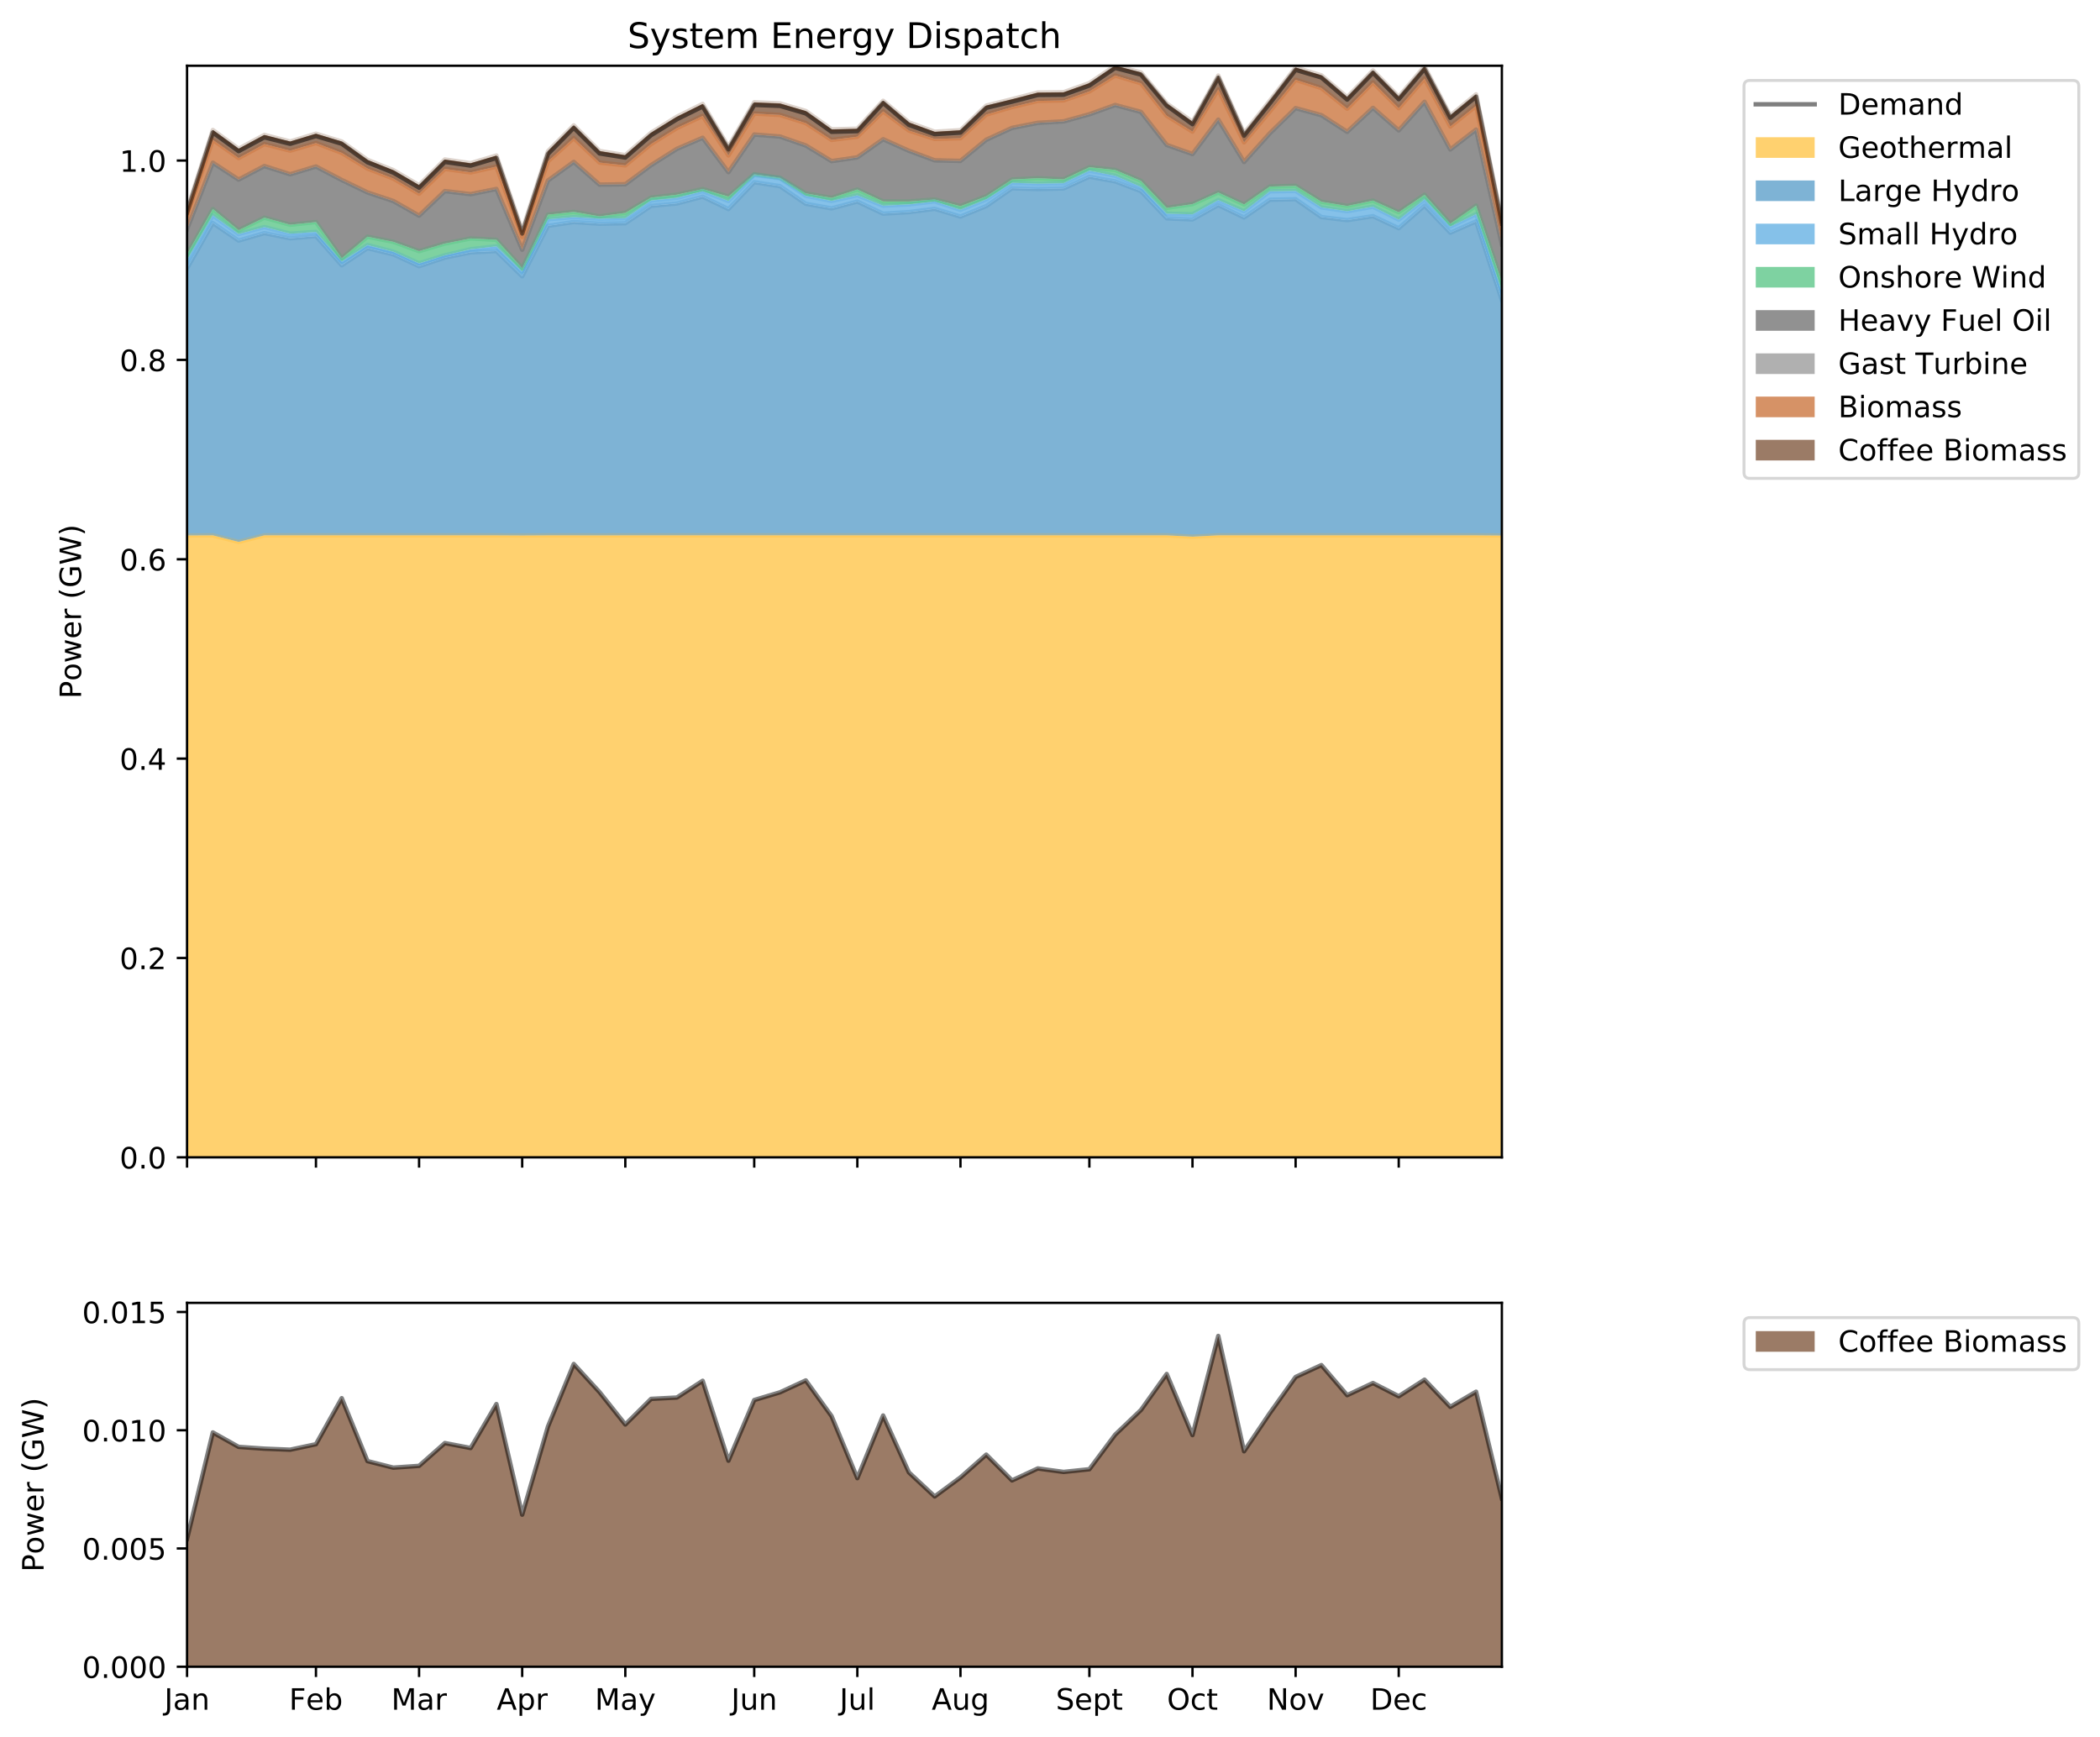 <?xml version="1.0" encoding="utf-8" standalone="no"?>
<!DOCTYPE svg PUBLIC "-//W3C//DTD SVG 1.1//EN"
  "http://www.w3.org/Graphics/SVG/1.1/DTD/svg11.dtd">
<!-- Created with matplotlib (https://matplotlib.org/) -->
<svg height="589.796pt" version="1.1" viewBox="0 0 712.986 589.796" width="712.986pt" xmlns="http://www.w3.org/2000/svg" xmlns:xlink="http://www.w3.org/1999/xlink">
 <defs>
  <style type="text/css">
*{stroke-linecap:butt;stroke-linejoin:round;}
  </style>
 </defs>
 <g id="figure_1">
  <g id="patch_1">
   <path d="M 0 589.796 
L 712.986 589.796 
L 712.986 0 
L 0 0 
z
" style="fill:#ffffff;"/>
  </g>
  <g id="axes_1">
   <g id="patch_2">
    <path d="M 63.506 565.918 
L 509.906 565.918 
L 509.906 442.373 
L 63.506 442.373 
z
" style="fill:#ffffff;"/>
   </g>
   <g id="PolyCollection_1">
    <path clip-path="url(#p92580ca529)" d="M 63.506 522.506 
L 63.506 565.918 
L 72.259 565.918 
L 81.012 565.918 
L 89.765 565.918 
L 98.518 565.918 
L 107.271 565.918 
L 116.024 565.918 
L 124.777 565.918 
L 133.53 565.918 
L 142.283 565.918 
L 151.036 565.918 
L 159.789 565.918 
L 168.542 565.918 
L 177.294 565.918 
L 186.047 565.918 
L 194.8 565.918 
L 203.553 565.918 
L 212.306 565.918 
L 221.059 565.918 
L 229.812 565.918 
L 238.565 565.918 
L 247.318 565.918 
L 256.071 565.918 
L 264.824 565.918 
L 273.577 565.918 
L 282.33 565.918 
L 291.083 565.918 
L 299.836 565.918 
L 308.589 565.918 
L 317.342 565.918 
L 326.094 565.918 
L 334.847 565.918 
L 343.6 565.918 
L 352.353 565.918 
L 361.106 565.918 
L 369.859 565.918 
L 378.612 565.918 
L 387.365 565.918 
L 396.118 565.918 
L 404.871 565.918 
L 413.624 565.918 
L 422.377 565.918 
L 431.13 565.918 
L 439.883 565.918 
L 448.636 565.918 
L 457.389 565.918 
L 466.142 565.918 
L 474.894 565.918 
L 483.647 565.918 
L 492.4 565.918 
L 501.153 565.918 
L 509.906 565.918 
L 509.906 508.773 
L 509.906 508.773 
L 501.153 472.541 
L 492.4 477.681 
L 483.647 468.456 
L 474.894 474.075 
L 466.142 469.598 
L 457.389 473.716 
L 448.636 463.504 
L 439.883 467.543 
L 431.13 479.802 
L 422.377 492.774 
L 413.624 453.604 
L 404.871 487.281 
L 396.118 466.524 
L 387.365 478.76 
L 378.612 487.127 
L 369.859 498.864 
L 361.106 499.776 
L 352.353 498.597 
L 343.6 502.658 
L 334.847 493.904 
L 326.094 501.643 
L 317.342 508.11 
L 308.589 499.935 
L 299.836 480.619 
L 291.083 501.897 
L 282.33 480.821 
L 273.577 468.707 
L 264.824 472.745 
L 256.071 475.371 
L 247.318 495.965 
L 238.565 468.838 
L 229.812 474.518 
L 221.059 474.972 
L 212.306 483.674 
L 203.553 472.677 
L 194.8 463.129 
L 186.047 484.357 
L 177.294 514.295 
L 168.542 476.732 
L 159.789 491.66 
L 151.036 489.976 
L 142.283 497.714 
L 133.53 498.325 
L 124.777 496.103 
L 116.024 474.737 
L 107.271 490.367 
L 98.518 492.23 
L 89.765 491.876 
L 81.012 491.273 
L 72.259 486.369 
L 63.506 522.506 
z
" style="fill:#592400;fill-opacity:0.6;"/>
   </g>
   <g id="matplotlib.axis_1">
    <g id="xtick_1">
     <g id="line2d_1">
      <defs>
       <path d="M 0 0 
L 0 3.5 
" id="m405db577e9" style="stroke:#000000;stroke-width:0.8;"/>
      </defs>
      <g>
       <use style="stroke:#000000;stroke-width:0.8;" x="63.506" xlink:href="#m405db577e9" y="565.918"/>
      </g>
     </g>
     <g id="text_1">
      <!-- Jan -->
      <defs>
       <path d="M 9.812 72.906 
L 19.672 72.906 
L 19.672 5.078 
Q 19.672 -8.109 14.672 -14.062 
Q 9.672 -20.016 -1.422 -20.016 
L -5.172 -20.016 
L -5.172 -11.719 
L -2.094 -11.719 
Q 4.438 -11.719 7.125 -8.047 
Q 9.812 -4.391 9.812 5.078 
z
" id="DejaVuSans-74"/>
       <path d="M 34.281 27.484 
Q 23.391 27.484 19.188 25 
Q 14.984 22.516 14.984 16.5 
Q 14.984 11.719 18.141 8.906 
Q 21.297 6.109 26.703 6.109 
Q 34.188 6.109 38.703 11.406 
Q 43.219 16.703 43.219 25.484 
L 43.219 27.484 
z
M 52.203 31.203 
L 52.203 0 
L 43.219 0 
L 43.219 8.297 
Q 40.141 3.328 35.547 0.953 
Q 30.953 -1.422 24.312 -1.422 
Q 15.922 -1.422 10.953 3.297 
Q 6 8.016 6 15.922 
Q 6 25.141 12.172 29.828 
Q 18.359 34.516 30.609 34.516 
L 43.219 34.516 
L 43.219 35.406 
Q 43.219 41.609 39.141 45 
Q 35.062 48.391 27.688 48.391 
Q 23 48.391 18.547 47.266 
Q 14.109 46.141 10.016 43.891 
L 10.016 52.203 
Q 14.938 54.109 19.578 55.047 
Q 24.219 56 28.609 56 
Q 40.484 56 46.344 49.844 
Q 52.203 43.703 52.203 31.203 
z
" id="DejaVuSans-97"/>
       <path d="M 54.891 33.016 
L 54.891 0 
L 45.906 0 
L 45.906 32.719 
Q 45.906 40.484 42.875 44.328 
Q 39.844 48.188 33.797 48.188 
Q 26.516 48.188 22.312 43.547 
Q 18.109 38.922 18.109 30.906 
L 18.109 0 
L 9.078 0 
L 9.078 54.688 
L 18.109 54.688 
L 18.109 46.188 
Q 21.344 51.125 25.703 53.562 
Q 30.078 56 35.797 56 
Q 45.219 56 50.047 50.172 
Q 54.891 44.344 54.891 33.016 
z
" id="DejaVuSans-110"/>
      </defs>
      <g transform="translate(55.798 580.517)scale(0.1 -0.1)">
       <use xlink:href="#DejaVuSans-74"/>
       <use x="29.492" xlink:href="#DejaVuSans-97"/>
       <use x="90.771" xlink:href="#DejaVuSans-110"/>
      </g>
     </g>
    </g>
    <g id="xtick_2">
     <g id="line2d_2">
      <g>
       <use style="stroke:#000000;stroke-width:0.8;" x="107.271" xlink:href="#m405db577e9" y="565.918"/>
      </g>
     </g>
     <g id="text_2">
      <!-- Feb -->
      <defs>
       <path d="M 9.812 72.906 
L 51.703 72.906 
L 51.703 64.594 
L 19.672 64.594 
L 19.672 43.109 
L 48.578 43.109 
L 48.578 34.812 
L 19.672 34.812 
L 19.672 0 
L 9.812 0 
z
" id="DejaVuSans-70"/>
       <path d="M 56.203 29.594 
L 56.203 25.203 
L 14.891 25.203 
Q 15.484 15.922 20.484 11.062 
Q 25.484 6.203 34.422 6.203 
Q 39.594 6.203 44.453 7.469 
Q 49.312 8.734 54.109 11.281 
L 54.109 2.781 
Q 49.266 0.734 44.188 -0.344 
Q 39.109 -1.422 33.891 -1.422 
Q 20.797 -1.422 13.156 6.188 
Q 5.516 13.812 5.516 26.812 
Q 5.516 40.234 12.766 48.109 
Q 20.016 56 32.328 56 
Q 43.359 56 49.781 48.891 
Q 56.203 41.797 56.203 29.594 
z
M 47.219 32.234 
Q 47.125 39.594 43.094 43.984 
Q 39.062 48.391 32.422 48.391 
Q 24.906 48.391 20.391 44.141 
Q 15.875 39.891 15.188 32.172 
z
" id="DejaVuSans-101"/>
       <path d="M 48.688 27.297 
Q 48.688 37.203 44.609 42.844 
Q 40.531 48.484 33.406 48.484 
Q 26.266 48.484 22.188 42.844 
Q 18.109 37.203 18.109 27.297 
Q 18.109 17.391 22.188 11.75 
Q 26.266 6.109 33.406 6.109 
Q 40.531 6.109 44.609 11.75 
Q 48.688 17.391 48.688 27.297 
z
M 18.109 46.391 
Q 20.953 51.266 25.266 53.625 
Q 29.594 56 35.594 56 
Q 45.562 56 51.781 48.094 
Q 58.016 40.188 58.016 27.297 
Q 58.016 14.406 51.781 6.484 
Q 45.562 -1.422 35.594 -1.422 
Q 29.594 -1.422 25.266 0.953 
Q 20.953 3.328 18.109 8.203 
L 18.109 0 
L 9.078 0 
L 9.078 75.984 
L 18.109 75.984 
z
" id="DejaVuSans-98"/>
      </defs>
      <g transform="translate(98.148 580.517)scale(0.1 -0.1)">
       <use xlink:href="#DejaVuSans-70"/>
       <use x="57.441" xlink:href="#DejaVuSans-101"/>
       <use x="118.965" xlink:href="#DejaVuSans-98"/>
      </g>
     </g>
    </g>
    <g id="xtick_3">
     <g id="line2d_3">
      <g>
       <use style="stroke:#000000;stroke-width:0.8;" x="142.283" xlink:href="#m405db577e9" y="565.918"/>
      </g>
     </g>
     <g id="text_3">
      <!-- Mar -->
      <defs>
       <path d="M 9.812 72.906 
L 24.516 72.906 
L 43.109 23.297 
L 61.812 72.906 
L 76.516 72.906 
L 76.516 0 
L 66.891 0 
L 66.891 64.016 
L 48.094 14.016 
L 38.188 14.016 
L 19.391 64.016 
L 19.391 0 
L 9.812 0 
z
" id="DejaVuSans-77"/>
       <path d="M 41.109 46.297 
Q 39.594 47.172 37.812 47.578 
Q 36.031 48 33.891 48 
Q 26.266 48 22.188 43.047 
Q 18.109 38.094 18.109 28.812 
L 18.109 0 
L 9.078 0 
L 9.078 54.688 
L 18.109 54.688 
L 18.109 46.188 
Q 20.953 51.172 25.484 53.578 
Q 30.031 56 36.531 56 
Q 37.453 56 38.578 55.875 
Q 39.703 55.766 41.062 55.516 
z
" id="DejaVuSans-114"/>
      </defs>
      <g transform="translate(132.849 580.517)scale(0.1 -0.1)">
       <use xlink:href="#DejaVuSans-77"/>
       <use x="86.279" xlink:href="#DejaVuSans-97"/>
       <use x="147.559" xlink:href="#DejaVuSans-114"/>
      </g>
     </g>
    </g>
    <g id="xtick_4">
     <g id="line2d_4">
      <g>
       <use style="stroke:#000000;stroke-width:0.8;" x="177.294" xlink:href="#m405db577e9" y="565.918"/>
      </g>
     </g>
     <g id="text_4">
      <!-- Apr -->
      <defs>
       <path d="M 34.188 63.188 
L 20.797 26.906 
L 47.609 26.906 
z
M 28.609 72.906 
L 39.797 72.906 
L 67.578 0 
L 57.328 0 
L 50.688 18.703 
L 17.828 18.703 
L 11.188 0 
L 0.781 0 
z
" id="DejaVuSans-65"/>
       <path d="M 18.109 8.203 
L 18.109 -20.797 
L 9.078 -20.797 
L 9.078 54.688 
L 18.109 54.688 
L 18.109 46.391 
Q 20.953 51.266 25.266 53.625 
Q 29.594 56 35.594 56 
Q 45.562 56 51.781 48.094 
Q 58.016 40.188 58.016 27.297 
Q 58.016 14.406 51.781 6.484 
Q 45.562 -1.422 35.594 -1.422 
Q 29.594 -1.422 25.266 0.953 
Q 20.953 3.328 18.109 8.203 
z
M 48.688 27.297 
Q 48.688 37.203 44.609 42.844 
Q 40.531 48.484 33.406 48.484 
Q 26.266 48.484 22.188 42.844 
Q 18.109 37.203 18.109 27.297 
Q 18.109 17.391 22.188 11.75 
Q 26.266 6.109 33.406 6.109 
Q 40.531 6.109 44.609 11.75 
Q 48.688 17.391 48.688 27.297 
z
" id="DejaVuSans-112"/>
      </defs>
      <g transform="translate(168.644 580.517)scale(0.1 -0.1)">
       <use xlink:href="#DejaVuSans-65"/>
       <use x="68.408" xlink:href="#DejaVuSans-112"/>
       <use x="131.885" xlink:href="#DejaVuSans-114"/>
      </g>
     </g>
    </g>
    <g id="xtick_5">
     <g id="line2d_5">
      <g>
       <use style="stroke:#000000;stroke-width:0.8;" x="212.306" xlink:href="#m405db577e9" y="565.918"/>
      </g>
     </g>
     <g id="text_5">
      <!-- May -->
      <defs>
       <path d="M 32.172 -5.078 
Q 28.375 -14.844 24.75 -17.812 
Q 21.141 -20.797 15.094 -20.797 
L 7.906 -20.797 
L 7.906 -13.281 
L 13.188 -13.281 
Q 16.891 -13.281 18.938 -11.516 
Q 21 -9.766 23.484 -3.219 
L 25.094 0.875 
L 2.984 54.688 
L 12.5 54.688 
L 29.594 11.922 
L 46.688 54.688 
L 56.203 54.688 
z
" id="DejaVuSans-121"/>
      </defs>
      <g transform="translate(201.969 580.517)scale(0.1 -0.1)">
       <use xlink:href="#DejaVuSans-77"/>
       <use x="86.279" xlink:href="#DejaVuSans-97"/>
       <use x="147.559" xlink:href="#DejaVuSans-121"/>
      </g>
     </g>
    </g>
    <g id="xtick_6">
     <g id="line2d_6">
      <g>
       <use style="stroke:#000000;stroke-width:0.8;" x="256.071" xlink:href="#m405db577e9" y="565.918"/>
      </g>
     </g>
     <g id="text_6">
      <!-- Jun -->
      <defs>
       <path d="M 8.5 21.578 
L 8.5 54.688 
L 17.484 54.688 
L 17.484 21.922 
Q 17.484 14.156 20.5 10.266 
Q 23.531 6.391 29.594 6.391 
Q 36.859 6.391 41.078 11.031 
Q 45.312 15.672 45.312 23.688 
L 45.312 54.688 
L 54.297 54.688 
L 54.297 0 
L 45.312 0 
L 45.312 8.406 
Q 42.047 3.422 37.719 1 
Q 33.406 -1.422 27.688 -1.422 
Q 18.266 -1.422 13.375 4.438 
Q 8.5 10.297 8.5 21.578 
z
M 31.109 56 
z
" id="DejaVuSans-117"/>
      </defs>
      <g transform="translate(248.258 580.517)scale(0.1 -0.1)">
       <use xlink:href="#DejaVuSans-74"/>
       <use x="29.492" xlink:href="#DejaVuSans-117"/>
       <use x="92.871" xlink:href="#DejaVuSans-110"/>
      </g>
     </g>
    </g>
    <g id="xtick_7">
     <g id="line2d_7">
      <g>
       <use style="stroke:#000000;stroke-width:0.8;" x="291.083" xlink:href="#m405db577e9" y="565.918"/>
      </g>
     </g>
     <g id="text_7">
      <!-- Jul -->
      <defs>
       <path d="M 9.422 75.984 
L 18.406 75.984 
L 18.406 0 
L 9.422 0 
z
" id="DejaVuSans-108"/>
      </defs>
      <g transform="translate(285.05 580.517)scale(0.1 -0.1)">
       <use xlink:href="#DejaVuSans-74"/>
       <use x="29.492" xlink:href="#DejaVuSans-117"/>
       <use x="92.871" xlink:href="#DejaVuSans-108"/>
      </g>
     </g>
    </g>
    <g id="xtick_8">
     <g id="line2d_8">
      <g>
       <use style="stroke:#000000;stroke-width:0.8;" x="326.094" xlink:href="#m405db577e9" y="565.918"/>
      </g>
     </g>
     <g id="text_8">
      <!-- Aug -->
      <defs>
       <path d="M 45.406 27.984 
Q 45.406 37.75 41.375 43.109 
Q 37.359 48.484 30.078 48.484 
Q 22.859 48.484 18.828 43.109 
Q 14.797 37.75 14.797 27.984 
Q 14.797 18.266 18.828 12.891 
Q 22.859 7.516 30.078 7.516 
Q 37.359 7.516 41.375 12.891 
Q 45.406 18.266 45.406 27.984 
z
M 54.391 6.781 
Q 54.391 -7.172 48.188 -13.984 
Q 42 -20.797 29.203 -20.797 
Q 24.469 -20.797 20.266 -20.094 
Q 16.062 -19.391 12.109 -17.922 
L 12.109 -9.188 
Q 16.062 -11.328 19.922 -12.344 
Q 23.781 -13.375 27.781 -13.375 
Q 36.625 -13.375 41.016 -8.766 
Q 45.406 -4.156 45.406 5.172 
L 45.406 9.625 
Q 42.625 4.781 38.281 2.391 
Q 33.938 0 27.875 0 
Q 17.828 0 11.672 7.656 
Q 5.516 15.328 5.516 27.984 
Q 5.516 40.672 11.672 48.328 
Q 17.828 56 27.875 56 
Q 33.938 56 38.281 53.609 
Q 42.625 51.219 45.406 46.391 
L 45.406 54.688 
L 54.391 54.688 
z
" id="DejaVuSans-103"/>
      </defs>
      <g transform="translate(316.331 580.517)scale(0.1 -0.1)">
       <use xlink:href="#DejaVuSans-65"/>
       <use x="68.408" xlink:href="#DejaVuSans-117"/>
       <use x="131.787" xlink:href="#DejaVuSans-103"/>
      </g>
     </g>
    </g>
    <g id="xtick_9">
     <g id="line2d_9">
      <g>
       <use style="stroke:#000000;stroke-width:0.8;" x="369.859" xlink:href="#m405db577e9" y="565.918"/>
      </g>
     </g>
     <g id="text_9">
      <!-- Sept -->
      <defs>
       <path d="M 53.516 70.516 
L 53.516 60.891 
Q 47.906 63.578 42.922 64.891 
Q 37.938 66.219 33.297 66.219 
Q 25.25 66.219 20.875 63.094 
Q 16.5 59.969 16.5 54.203 
Q 16.5 49.359 19.406 46.891 
Q 22.312 44.438 30.422 42.922 
L 36.375 41.703 
Q 47.406 39.594 52.656 34.297 
Q 57.906 29 57.906 20.125 
Q 57.906 9.516 50.797 4.047 
Q 43.703 -1.422 29.984 -1.422 
Q 24.812 -1.422 18.969 -0.25 
Q 13.141 0.922 6.891 3.219 
L 6.891 13.375 
Q 12.891 10.016 18.656 8.297 
Q 24.422 6.594 29.984 6.594 
Q 38.422 6.594 43.016 9.906 
Q 47.609 13.234 47.609 19.391 
Q 47.609 24.75 44.312 27.781 
Q 41.016 30.812 33.5 32.328 
L 27.484 33.5 
Q 16.453 35.688 11.516 40.375 
Q 6.594 45.062 6.594 53.422 
Q 6.594 63.094 13.406 68.656 
Q 20.219 74.219 32.172 74.219 
Q 37.312 74.219 42.625 73.281 
Q 47.953 72.359 53.516 70.516 
z
" id="DejaVuSans-83"/>
       <path d="M 18.312 70.219 
L 18.312 54.688 
L 36.812 54.688 
L 36.812 47.703 
L 18.312 47.703 
L 18.312 18.016 
Q 18.312 11.328 20.141 9.422 
Q 21.969 7.516 27.594 7.516 
L 36.812 7.516 
L 36.812 0 
L 27.594 0 
Q 17.188 0 13.234 3.875 
Q 9.281 7.766 9.281 18.016 
L 9.281 47.703 
L 2.688 47.703 
L 2.688 54.688 
L 9.281 54.688 
L 9.281 70.219 
z
" id="DejaVuSans-116"/>
      </defs>
      <g transform="translate(358.474 580.517)scale(0.1 -0.1)">
       <use xlink:href="#DejaVuSans-83"/>
       <use x="63.477" xlink:href="#DejaVuSans-101"/>
       <use x="125" xlink:href="#DejaVuSans-112"/>
       <use x="188.477" xlink:href="#DejaVuSans-116"/>
      </g>
     </g>
    </g>
    <g id="xtick_10">
     <g id="line2d_10">
      <g>
       <use style="stroke:#000000;stroke-width:0.8;" x="404.871" xlink:href="#m405db577e9" y="565.918"/>
      </g>
     </g>
     <g id="text_10">
      <!-- Oct -->
      <defs>
       <path d="M 39.406 66.219 
Q 28.656 66.219 22.328 58.203 
Q 16.016 50.203 16.016 36.375 
Q 16.016 22.609 22.328 14.594 
Q 28.656 6.594 39.406 6.594 
Q 50.141 6.594 56.422 14.594 
Q 62.703 22.609 62.703 36.375 
Q 62.703 50.203 56.422 58.203 
Q 50.141 66.219 39.406 66.219 
z
M 39.406 74.219 
Q 54.734 74.219 63.906 63.938 
Q 73.094 53.656 73.094 36.375 
Q 73.094 19.141 63.906 8.859 
Q 54.734 -1.422 39.406 -1.422 
Q 24.031 -1.422 14.812 8.828 
Q 5.609 19.094 5.609 36.375 
Q 5.609 53.656 14.812 63.938 
Q 24.031 74.219 39.406 74.219 
z
" id="DejaVuSans-79"/>
       <path d="M 48.781 52.594 
L 48.781 44.188 
Q 44.969 46.297 41.141 47.344 
Q 37.312 48.391 33.406 48.391 
Q 24.656 48.391 19.812 42.844 
Q 14.984 37.312 14.984 27.297 
Q 14.984 17.281 19.812 11.734 
Q 24.656 6.203 33.406 6.203 
Q 37.312 6.203 41.141 7.25 
Q 44.969 8.297 48.781 10.406 
L 48.781 2.094 
Q 45.016 0.344 40.984 -0.531 
Q 36.969 -1.422 32.422 -1.422 
Q 20.062 -1.422 12.781 6.344 
Q 5.516 14.109 5.516 27.297 
Q 5.516 40.672 12.859 48.328 
Q 20.219 56 33.016 56 
Q 37.156 56 41.109 55.141 
Q 45.062 54.297 48.781 52.594 
z
" id="DejaVuSans-99"/>
      </defs>
      <g transform="translate(396.226 580.517)scale(0.1 -0.1)">
       <use xlink:href="#DejaVuSans-79"/>
       <use x="78.711" xlink:href="#DejaVuSans-99"/>
       <use x="133.691" xlink:href="#DejaVuSans-116"/>
      </g>
     </g>
    </g>
    <g id="xtick_11">
     <g id="line2d_11">
      <g>
       <use style="stroke:#000000;stroke-width:0.8;" x="439.883" xlink:href="#m405db577e9" y="565.918"/>
      </g>
     </g>
     <g id="text_11">
      <!-- Nov -->
      <defs>
       <path d="M 9.812 72.906 
L 23.094 72.906 
L 55.422 11.922 
L 55.422 72.906 
L 64.984 72.906 
L 64.984 0 
L 51.703 0 
L 19.391 60.984 
L 19.391 0 
L 9.812 0 
z
" id="DejaVuSans-78"/>
       <path d="M 30.609 48.391 
Q 23.391 48.391 19.188 42.75 
Q 14.984 37.109 14.984 27.297 
Q 14.984 17.484 19.156 11.844 
Q 23.344 6.203 30.609 6.203 
Q 37.797 6.203 41.984 11.859 
Q 46.188 17.531 46.188 27.297 
Q 46.188 37.016 41.984 42.703 
Q 37.797 48.391 30.609 48.391 
z
M 30.609 56 
Q 42.328 56 49.016 48.375 
Q 55.719 40.766 55.719 27.297 
Q 55.719 13.875 49.016 6.219 
Q 42.328 -1.422 30.609 -1.422 
Q 18.844 -1.422 12.172 6.219 
Q 5.516 13.875 5.516 27.297 
Q 5.516 40.766 12.172 48.375 
Q 18.844 56 30.609 56 
z
" id="DejaVuSans-111"/>
       <path d="M 2.984 54.688 
L 12.5 54.688 
L 29.594 8.797 
L 46.688 54.688 
L 56.203 54.688 
L 35.688 0 
L 23.484 0 
z
" id="DejaVuSans-118"/>
      </defs>
      <g transform="translate(430.123 580.517)scale(0.1 -0.1)">
       <use xlink:href="#DejaVuSans-78"/>
       <use x="74.805" xlink:href="#DejaVuSans-111"/>
       <use x="135.986" xlink:href="#DejaVuSans-118"/>
      </g>
     </g>
    </g>
    <g id="xtick_12">
     <g id="line2d_12">
      <g>
       <use style="stroke:#000000;stroke-width:0.8;" x="474.894" xlink:href="#m405db577e9" y="565.918"/>
      </g>
     </g>
     <g id="text_12">
      <!-- Dec -->
      <defs>
       <path d="M 19.672 64.797 
L 19.672 8.109 
L 31.594 8.109 
Q 46.688 8.109 53.688 14.938 
Q 60.688 21.781 60.688 36.531 
Q 60.688 51.172 53.688 57.984 
Q 46.688 64.797 31.594 64.797 
z
M 9.812 72.906 
L 30.078 72.906 
Q 51.266 72.906 61.172 64.094 
Q 71.094 55.281 71.094 36.531 
Q 71.094 17.672 61.125 8.828 
Q 51.172 0 30.078 0 
L 9.812 0 
z
" id="DejaVuSans-68"/>
      </defs>
      <g transform="translate(465.219 580.517)scale(0.1 -0.1)">
       <use xlink:href="#DejaVuSans-68"/>
       <use x="77.002" xlink:href="#DejaVuSans-101"/>
       <use x="138.525" xlink:href="#DejaVuSans-99"/>
      </g>
     </g>
    </g>
   </g>
   <g id="matplotlib.axis_2">
    <g id="ytick_1">
     <g id="line2d_13">
      <defs>
       <path d="M 0 0 
L -3.5 0 
" id="mb324315742" style="stroke:#000000;stroke-width:0.8;"/>
      </defs>
      <g>
       <use style="stroke:#000000;stroke-width:0.8;" x="63.506" xlink:href="#mb324315742" y="565.918"/>
      </g>
     </g>
     <g id="text_13">
      <!-- 0.000 -->
      <defs>
       <path d="M 31.781 66.406 
Q 24.172 66.406 20.328 58.906 
Q 16.5 51.422 16.5 36.375 
Q 16.5 21.391 20.328 13.891 
Q 24.172 6.391 31.781 6.391 
Q 39.453 6.391 43.281 13.891 
Q 47.125 21.391 47.125 36.375 
Q 47.125 51.422 43.281 58.906 
Q 39.453 66.406 31.781 66.406 
z
M 31.781 74.219 
Q 44.047 74.219 50.516 64.516 
Q 56.984 54.828 56.984 36.375 
Q 56.984 17.969 50.516 8.266 
Q 44.047 -1.422 31.781 -1.422 
Q 19.531 -1.422 13.062 8.266 
Q 6.594 17.969 6.594 36.375 
Q 6.594 54.828 13.062 64.516 
Q 19.531 74.219 31.781 74.219 
z
" id="DejaVuSans-48"/>
       <path d="M 10.688 12.406 
L 21 12.406 
L 21 0 
L 10.688 0 
z
" id="DejaVuSans-46"/>
      </defs>
      <g transform="translate(27.878 569.717)scale(0.1 -0.1)">
       <use xlink:href="#DejaVuSans-48"/>
       <use x="63.623" xlink:href="#DejaVuSans-46"/>
       <use x="95.41" xlink:href="#DejaVuSans-48"/>
       <use x="159.033" xlink:href="#DejaVuSans-48"/>
       <use x="222.656" xlink:href="#DejaVuSans-48"/>
      </g>
     </g>
    </g>
    <g id="ytick_2">
     <g id="line2d_14">
      <g>
       <use style="stroke:#000000;stroke-width:0.8;" x="63.506" xlink:href="#mb324315742" y="525.771"/>
      </g>
     </g>
     <g id="text_14">
      <!-- 0.005 -->
      <defs>
       <path d="M 10.797 72.906 
L 49.516 72.906 
L 49.516 64.594 
L 19.828 64.594 
L 19.828 46.734 
Q 21.969 47.469 24.109 47.828 
Q 26.266 48.188 28.422 48.188 
Q 40.625 48.188 47.75 41.5 
Q 54.891 34.812 54.891 23.391 
Q 54.891 11.625 47.562 5.094 
Q 40.234 -1.422 26.906 -1.422 
Q 22.312 -1.422 17.547 -0.641 
Q 12.797 0.141 7.719 1.703 
L 7.719 11.625 
Q 12.109 9.234 16.797 8.062 
Q 21.484 6.891 26.703 6.891 
Q 35.156 6.891 40.078 11.328 
Q 45.016 15.766 45.016 23.391 
Q 45.016 31 40.078 35.438 
Q 35.156 39.891 26.703 39.891 
Q 22.75 39.891 18.812 39.016 
Q 14.891 38.141 10.797 36.281 
z
" id="DejaVuSans-53"/>
      </defs>
      <g transform="translate(27.878 529.571)scale(0.1 -0.1)">
       <use xlink:href="#DejaVuSans-48"/>
       <use x="63.623" xlink:href="#DejaVuSans-46"/>
       <use x="95.41" xlink:href="#DejaVuSans-48"/>
       <use x="159.033" xlink:href="#DejaVuSans-48"/>
       <use x="222.656" xlink:href="#DejaVuSans-53"/>
      </g>
     </g>
    </g>
    <g id="ytick_3">
     <g id="line2d_15">
      <g>
       <use style="stroke:#000000;stroke-width:0.8;" x="63.506" xlink:href="#mb324315742" y="485.625"/>
      </g>
     </g>
     <g id="text_15">
      <!-- 0.010 -->
      <defs>
       <path d="M 12.406 8.297 
L 28.516 8.297 
L 28.516 63.922 
L 10.984 60.406 
L 10.984 69.391 
L 28.422 72.906 
L 38.281 72.906 
L 38.281 8.297 
L 54.391 8.297 
L 54.391 0 
L 12.406 0 
z
" id="DejaVuSans-49"/>
      </defs>
      <g transform="translate(27.878 489.424)scale(0.1 -0.1)">
       <use xlink:href="#DejaVuSans-48"/>
       <use x="63.623" xlink:href="#DejaVuSans-46"/>
       <use x="95.41" xlink:href="#DejaVuSans-48"/>
       <use x="159.033" xlink:href="#DejaVuSans-49"/>
       <use x="222.656" xlink:href="#DejaVuSans-48"/>
      </g>
     </g>
    </g>
    <g id="ytick_4">
     <g id="line2d_16">
      <g>
       <use style="stroke:#000000;stroke-width:0.8;" x="63.506" xlink:href="#mb324315742" y="445.478"/>
      </g>
     </g>
     <g id="text_16">
      <!-- 0.015 -->
      <g transform="translate(27.878 449.277)scale(0.1 -0.1)">
       <use xlink:href="#DejaVuSans-48"/>
       <use x="63.623" xlink:href="#DejaVuSans-46"/>
       <use x="95.41" xlink:href="#DejaVuSans-48"/>
       <use x="159.033" xlink:href="#DejaVuSans-49"/>
       <use x="222.656" xlink:href="#DejaVuSans-53"/>
      </g>
     </g>
    </g>
    <g id="text_17">
     <!-- Power (GW) -->
     <defs>
      <path d="M 19.672 64.797 
L 19.672 37.406 
L 32.078 37.406 
Q 38.969 37.406 42.719 40.969 
Q 46.484 44.531 46.484 51.125 
Q 46.484 57.672 42.719 61.234 
Q 38.969 64.797 32.078 64.797 
z
M 9.812 72.906 
L 32.078 72.906 
Q 44.344 72.906 50.609 67.359 
Q 56.891 61.812 56.891 51.125 
Q 56.891 40.328 50.609 34.812 
Q 44.344 29.297 32.078 29.297 
L 19.672 29.297 
L 19.672 0 
L 9.812 0 
z
" id="DejaVuSans-80"/>
      <path d="M 4.203 54.688 
L 13.188 54.688 
L 24.422 12.016 
L 35.594 54.688 
L 46.188 54.688 
L 57.422 12.016 
L 68.609 54.688 
L 77.594 54.688 
L 63.281 0 
L 52.688 0 
L 40.922 44.828 
L 29.109 0 
L 18.5 0 
z
" id="DejaVuSans-119"/>
      <path id="DejaVuSans-32"/>
      <path d="M 31 75.875 
Q 24.469 64.656 21.281 53.656 
Q 18.109 42.672 18.109 31.391 
Q 18.109 20.125 21.312 9.062 
Q 24.516 -2 31 -13.188 
L 23.188 -13.188 
Q 15.875 -1.703 12.234 9.375 
Q 8.594 20.453 8.594 31.391 
Q 8.594 42.281 12.203 53.312 
Q 15.828 64.359 23.188 75.875 
z
" id="DejaVuSans-40"/>
      <path d="M 59.516 10.406 
L 59.516 29.984 
L 43.406 29.984 
L 43.406 38.094 
L 69.281 38.094 
L 69.281 6.781 
Q 63.578 2.734 56.688 0.656 
Q 49.812 -1.422 42 -1.422 
Q 24.906 -1.422 15.25 8.562 
Q 5.609 18.562 5.609 36.375 
Q 5.609 54.25 15.25 64.234 
Q 24.906 74.219 42 74.219 
Q 49.125 74.219 55.547 72.453 
Q 61.969 70.703 67.391 67.281 
L 67.391 56.781 
Q 61.922 61.422 55.766 63.766 
Q 49.609 66.109 42.828 66.109 
Q 29.438 66.109 22.719 58.641 
Q 16.016 51.172 16.016 36.375 
Q 16.016 21.625 22.719 14.156 
Q 29.438 6.688 42.828 6.688 
Q 48.047 6.688 52.141 7.594 
Q 56.25 8.5 59.516 10.406 
z
" id="DejaVuSans-71"/>
      <path d="M 3.328 72.906 
L 13.281 72.906 
L 28.609 11.281 
L 43.891 72.906 
L 54.984 72.906 
L 70.312 11.281 
L 85.594 72.906 
L 95.609 72.906 
L 77.297 0 
L 64.891 0 
L 49.516 63.281 
L 33.984 0 
L 21.578 0 
z
" id="DejaVuSans-87"/>
      <path d="M 8.016 75.875 
L 15.828 75.875 
Q 23.141 64.359 26.781 53.312 
Q 30.422 42.281 30.422 31.391 
Q 30.422 20.453 26.781 9.375 
Q 23.141 -1.703 15.828 -13.188 
L 8.016 -13.188 
Q 14.5 -2 17.703 9.062 
Q 20.906 20.125 20.906 31.391 
Q 20.906 42.672 17.703 53.656 
Q 14.5 64.656 8.016 75.875 
z
" id="DejaVuSans-41"/>
     </defs>
     <g transform="translate(14.798 533.747)rotate(-90)scale(0.1 -0.1)">
      <use xlink:href="#DejaVuSans-80"/>
      <use x="60.256" xlink:href="#DejaVuSans-111"/>
      <use x="121.438" xlink:href="#DejaVuSans-119"/>
      <use x="203.225" xlink:href="#DejaVuSans-101"/>
      <use x="264.748" xlink:href="#DejaVuSans-114"/>
      <use x="305.861" xlink:href="#DejaVuSans-32"/>
      <use x="337.648" xlink:href="#DejaVuSans-40"/>
      <use x="376.662" xlink:href="#DejaVuSans-71"/>
      <use x="454.152" xlink:href="#DejaVuSans-87"/>
      <use x="553.029" xlink:href="#DejaVuSans-41"/>
     </g>
    </g>
   </g>
   <g id="line2d_17">
    <path clip-path="url(#p92580ca529)" d="M 63.506 522.506 
L 72.259 486.369 
L 81.012 491.273 
L 89.765 491.876 
L 98.518 492.23 
L 107.271 490.367 
L 116.024 474.737 
L 124.777 496.103 
L 133.53 498.325 
L 142.283 497.714 
L 151.036 489.976 
L 159.789 491.66 
L 168.542 476.732 
L 177.294 514.295 
L 186.047 484.357 
L 194.8 463.129 
L 203.553 472.677 
L 212.306 483.674 
L 221.059 474.972 
L 229.812 474.518 
L 238.565 468.838 
L 247.318 495.965 
L 256.071 475.371 
L 264.824 472.745 
L 273.577 468.707 
L 282.33 480.821 
L 291.083 501.897 
L 299.836 480.619 
L 308.589 499.935 
L 317.342 508.11 
L 326.094 501.643 
L 334.847 493.904 
L 343.6 502.658 
L 352.353 498.597 
L 361.106 499.776 
L 369.859 498.864 
L 378.612 487.127 
L 387.365 478.76 
L 396.118 466.524 
L 404.871 487.281 
L 413.624 453.604 
L 422.377 492.774 
L 431.13 479.802 
L 439.883 467.543 
L 448.636 463.504 
L 457.389 473.716 
L 466.142 469.598 
L 474.894 474.075 
L 483.647 468.456 
L 492.4 477.681 
L 501.153 472.541 
L 509.906 508.773 
" style="fill:none;stroke:#000000;stroke-linecap:square;stroke-opacity:0.5;stroke-width:1.5;"/>
   </g>
   <g id="patch_3">
    <path d="M 63.506 565.918 
L 63.506 442.373 
" style="fill:none;stroke:#000000;stroke-linecap:square;stroke-linejoin:miter;stroke-width:0.8;"/>
   </g>
   <g id="patch_4">
    <path d="M 509.906 565.918 
L 509.906 442.373 
" style="fill:none;stroke:#000000;stroke-linecap:square;stroke-linejoin:miter;stroke-width:0.8;"/>
   </g>
   <g id="patch_5">
    <path d="M 63.506 565.918 
L 509.906 565.918 
" style="fill:none;stroke:#000000;stroke-linecap:square;stroke-linejoin:miter;stroke-width:0.8;"/>
   </g>
   <g id="patch_6">
    <path d="M 63.506 442.373 
L 509.906 442.373 
" style="fill:none;stroke:#000000;stroke-linecap:square;stroke-linejoin:miter;stroke-width:0.8;"/>
   </g>
   <g id="legend_1">
    <g id="patch_7">
     <path d="M 594.114 465.051 
L 703.786 465.051 
Q 705.786 465.051 705.786 463.051 
L 705.786 449.373 
Q 705.786 447.373 703.786 447.373 
L 594.114 447.373 
Q 592.114 447.373 592.114 449.373 
L 592.114 463.051 
Q 592.114 465.051 594.114 465.051 
z
" style="fill:#ffffff;opacity:0.8;stroke:#cccccc;stroke-linejoin:miter;"/>
    </g>
    <g id="patch_8">
     <path d="M 596.114 458.971 
L 616.114 458.971 
L 616.114 451.971 
L 596.114 451.971 
z
" style="fill:#592400;opacity:0.6;"/>
    </g>
    <g id="text_18">
     <!-- Coffee Biomass -->
     <defs>
      <path d="M 64.406 67.281 
L 64.406 56.891 
Q 59.422 61.531 53.781 63.812 
Q 48.141 66.109 41.797 66.109 
Q 29.297 66.109 22.656 58.469 
Q 16.016 50.828 16.016 36.375 
Q 16.016 21.969 22.656 14.328 
Q 29.297 6.688 41.797 6.688 
Q 48.141 6.688 53.781 8.984 
Q 59.422 11.281 64.406 15.922 
L 64.406 5.609 
Q 59.234 2.094 53.438 0.328 
Q 47.656 -1.422 41.219 -1.422 
Q 24.656 -1.422 15.125 8.703 
Q 5.609 18.844 5.609 36.375 
Q 5.609 53.953 15.125 64.078 
Q 24.656 74.219 41.219 74.219 
Q 47.75 74.219 53.531 72.484 
Q 59.328 70.75 64.406 67.281 
z
" id="DejaVuSans-67"/>
      <path d="M 37.109 75.984 
L 37.109 68.5 
L 28.516 68.5 
Q 23.688 68.5 21.797 66.547 
Q 19.922 64.594 19.922 59.516 
L 19.922 54.688 
L 34.719 54.688 
L 34.719 47.703 
L 19.922 47.703 
L 19.922 0 
L 10.891 0 
L 10.891 47.703 
L 2.297 47.703 
L 2.297 54.688 
L 10.891 54.688 
L 10.891 58.5 
Q 10.891 67.625 15.141 71.797 
Q 19.391 75.984 28.609 75.984 
z
" id="DejaVuSans-102"/>
      <path d="M 19.672 34.812 
L 19.672 8.109 
L 35.5 8.109 
Q 43.453 8.109 47.281 11.406 
Q 51.125 14.703 51.125 21.484 
Q 51.125 28.328 47.281 31.562 
Q 43.453 34.812 35.5 34.812 
z
M 19.672 64.797 
L 19.672 42.828 
L 34.281 42.828 
Q 41.5 42.828 45.031 45.531 
Q 48.578 48.25 48.578 53.812 
Q 48.578 59.328 45.031 62.062 
Q 41.5 64.797 34.281 64.797 
z
M 9.812 72.906 
L 35.016 72.906 
Q 46.297 72.906 52.391 68.219 
Q 58.5 63.531 58.5 54.891 
Q 58.5 48.188 55.375 44.234 
Q 52.25 40.281 46.188 39.312 
Q 53.469 37.75 57.5 32.781 
Q 61.531 27.828 61.531 20.406 
Q 61.531 10.641 54.891 5.312 
Q 48.25 0 35.984 0 
L 9.812 0 
z
" id="DejaVuSans-66"/>
      <path d="M 9.422 54.688 
L 18.406 54.688 
L 18.406 0 
L 9.422 0 
z
M 9.422 75.984 
L 18.406 75.984 
L 18.406 64.594 
L 9.422 64.594 
z
" id="DejaVuSans-105"/>
      <path d="M 52 44.188 
Q 55.375 50.25 60.062 53.125 
Q 64.75 56 71.094 56 
Q 79.641 56 84.281 50.016 
Q 88.922 44.047 88.922 33.016 
L 88.922 0 
L 79.891 0 
L 79.891 32.719 
Q 79.891 40.578 77.094 44.375 
Q 74.312 48.188 68.609 48.188 
Q 61.625 48.188 57.562 43.547 
Q 53.516 38.922 53.516 30.906 
L 53.516 0 
L 44.484 0 
L 44.484 32.719 
Q 44.484 40.625 41.703 44.406 
Q 38.922 48.188 33.109 48.188 
Q 26.219 48.188 22.156 43.531 
Q 18.109 38.875 18.109 30.906 
L 18.109 0 
L 9.078 0 
L 9.078 54.688 
L 18.109 54.688 
L 18.109 46.188 
Q 21.188 51.219 25.484 53.609 
Q 29.781 56 35.688 56 
Q 41.656 56 45.828 52.969 
Q 50 49.953 52 44.188 
z
" id="DejaVuSans-109"/>
      <path d="M 44.281 53.078 
L 44.281 44.578 
Q 40.484 46.531 36.375 47.5 
Q 32.281 48.484 27.875 48.484 
Q 21.188 48.484 17.844 46.438 
Q 14.5 44.391 14.5 40.281 
Q 14.5 37.156 16.891 35.375 
Q 19.281 33.594 26.516 31.984 
L 29.594 31.297 
Q 39.156 29.25 43.188 25.516 
Q 47.219 21.781 47.219 15.094 
Q 47.219 7.469 41.188 3.016 
Q 35.156 -1.422 24.609 -1.422 
Q 20.219 -1.422 15.453 -0.562 
Q 10.688 0.297 5.422 2 
L 5.422 11.281 
Q 10.406 8.688 15.234 7.391 
Q 20.062 6.109 24.812 6.109 
Q 31.156 6.109 34.562 8.281 
Q 37.984 10.453 37.984 14.406 
Q 37.984 18.062 35.516 20.016 
Q 33.062 21.969 24.703 23.781 
L 21.578 24.516 
Q 13.234 26.266 9.516 29.906 
Q 5.812 33.547 5.812 39.891 
Q 5.812 47.609 11.281 51.797 
Q 16.75 56 26.812 56 
Q 31.781 56 36.172 55.266 
Q 40.578 54.547 44.281 53.078 
z
" id="DejaVuSans-115"/>
     </defs>
     <g transform="translate(624.114 458.971)scale(0.1 -0.1)">
      <use xlink:href="#DejaVuSans-67"/>
      <use x="69.824" xlink:href="#DejaVuSans-111"/>
      <use x="131.006" xlink:href="#DejaVuSans-102"/>
      <use x="166.211" xlink:href="#DejaVuSans-102"/>
      <use x="201.416" xlink:href="#DejaVuSans-101"/>
      <use x="262.939" xlink:href="#DejaVuSans-101"/>
      <use x="324.463" xlink:href="#DejaVuSans-32"/>
      <use x="356.25" xlink:href="#DejaVuSans-66"/>
      <use x="424.854" xlink:href="#DejaVuSans-105"/>
      <use x="452.637" xlink:href="#DejaVuSans-111"/>
      <use x="513.818" xlink:href="#DejaVuSans-109"/>
      <use x="611.23" xlink:href="#DejaVuSans-97"/>
      <use x="672.51" xlink:href="#DejaVuSans-115"/>
      <use x="724.609" xlink:href="#DejaVuSans-115"/>
     </g>
    </g>
   </g>
  </g>
  <g id="axes_2">
   <g id="patch_9">
    <path d="M 63.506 392.954 
L 509.906 392.954 
L 509.906 22.318 
L 63.506 22.318 
z
" style="fill:#ffffff;"/>
   </g>
   <g id="PolyCollection_2">
    <path clip-path="url(#p07e7be9b9e)" d="M 63.506 181.81 
L 63.506 392.954 
L 72.259 392.954 
L 81.012 392.954 
L 89.765 392.954 
L 98.518 392.954 
L 107.271 392.954 
L 116.024 392.954 
L 124.777 392.954 
L 133.53 392.954 
L 142.283 392.954 
L 151.036 392.954 
L 159.789 392.954 
L 168.542 392.954 
L 177.294 392.954 
L 186.047 392.954 
L 194.8 392.954 
L 203.553 392.954 
L 212.306 392.954 
L 221.059 392.954 
L 229.812 392.954 
L 238.565 392.954 
L 247.318 392.954 
L 256.071 392.954 
L 264.824 392.954 
L 273.577 392.954 
L 282.33 392.954 
L 291.083 392.954 
L 299.836 392.954 
L 308.589 392.954 
L 317.342 392.954 
L 326.094 392.954 
L 334.847 392.954 
L 343.6 392.954 
L 352.353 392.954 
L 361.106 392.954 
L 369.859 392.954 
L 378.612 392.954 
L 387.365 392.954 
L 396.118 392.954 
L 404.871 392.954 
L 413.624 392.954 
L 422.377 392.954 
L 431.13 392.954 
L 439.883 392.954 
L 448.636 392.954 
L 457.389 392.954 
L 466.142 392.954 
L 474.894 392.954 
L 483.647 392.954 
L 492.4 392.954 
L 501.153 392.954 
L 509.906 392.954 
L 509.906 181.844 
L 509.906 181.844 
L 501.153 181.769 
L 492.4 181.769 
L 483.647 181.769 
L 474.894 181.769 
L 466.142 181.769 
L 457.389 181.769 
L 448.636 181.769 
L 439.883 181.769 
L 431.13 181.769 
L 422.377 181.769 
L 413.624 181.769 
L 404.871 182.22 
L 396.118 181.769 
L 387.365 181.769 
L 378.612 181.769 
L 369.859 181.769 
L 361.106 181.769 
L 352.353 181.769 
L 343.6 181.769 
L 334.847 181.769 
L 326.094 181.769 
L 317.342 181.769 
L 308.589 181.769 
L 299.836 181.769 
L 291.083 181.769 
L 282.33 181.769 
L 273.577 181.769 
L 264.824 181.769 
L 256.071 181.769 
L 247.318 181.769 
L 238.565 181.769 
L 229.812 181.769 
L 221.059 181.769 
L 212.306 181.769 
L 203.553 181.788 
L 194.8 181.769 
L 186.047 181.769 
L 177.294 181.817 
L 168.542 181.769 
L 159.789 181.769 
L 151.036 181.769 
L 142.283 181.769 
L 133.53 181.769 
L 124.777 181.769 
L 116.024 181.769 
L 107.271 181.769 
L 98.518 181.769 
L 89.765 181.769 
L 81.012 183.999 
L 72.259 181.769 
L 63.506 181.81 
z
" style="fill:#ffb30f;fill-opacity:0.6;"/>
   </g>
   <g id="PolyCollection_3">
    <path clip-path="url(#p07e7be9b9e)" d="M 63.506 181.81 
L 63.506 91.112 
L 72.259 75.718 
L 81.012 81.677 
L 89.765 79.138 
L 98.518 80.907 
L 107.271 80.157 
L 116.024 90.077 
L 124.777 84.266 
L 133.53 86.363 
L 142.283 90.385 
L 151.036 87.476 
L 159.789 85.667 
L 168.542 85.236 
L 177.294 93.822 
L 186.047 76.676 
L 194.8 75.375 
L 203.553 75.954 
L 212.306 75.805 
L 221.059 69.891 
L 229.812 69.078 
L 238.565 66.775 
L 247.318 70.983 
L 256.071 61.863 
L 264.824 63.212 
L 273.577 69.192 
L 282.33 70.754 
L 291.083 68.436 
L 299.836 72.537 
L 308.589 72.018 
L 317.342 70.897 
L 326.094 73.53 
L 334.847 69.972 
L 343.6 63.916 
L 352.353 64.176 
L 361.106 63.972 
L 369.859 59.995 
L 378.612 61.577 
L 387.365 64.889 
L 396.118 74.13 
L 404.871 74.508 
L 413.624 69.627 
L 422.377 73.837 
L 431.13 67.827 
L 439.883 67.628 
L 448.636 73.7 
L 457.389 74.747 
L 466.142 73.395 
L 474.894 77.493 
L 483.647 69.835 
L 492.4 78.996 
L 501.153 75.165 
L 509.906 101.903 
L 509.906 181.844 
L 509.906 181.844 
L 501.153 181.769 
L 492.4 181.769 
L 483.647 181.769 
L 474.894 181.769 
L 466.142 181.769 
L 457.389 181.769 
L 448.636 181.769 
L 439.883 181.769 
L 431.13 181.769 
L 422.377 181.769 
L 413.624 181.769 
L 404.871 182.22 
L 396.118 181.769 
L 387.365 181.769 
L 378.612 181.769 
L 369.859 181.769 
L 361.106 181.769 
L 352.353 181.769 
L 343.6 181.769 
L 334.847 181.769 
L 326.094 181.769 
L 317.342 181.769 
L 308.589 181.769 
L 299.836 181.769 
L 291.083 181.769 
L 282.33 181.769 
L 273.577 181.769 
L 264.824 181.769 
L 256.071 181.769 
L 247.318 181.769 
L 238.565 181.769 
L 229.812 181.769 
L 221.059 181.769 
L 212.306 181.769 
L 203.553 181.788 
L 194.8 181.769 
L 186.047 181.769 
L 177.294 181.817 
L 168.542 181.769 
L 159.789 181.769 
L 151.036 181.769 
L 142.283 181.769 
L 133.53 181.769 
L 124.777 181.769 
L 116.024 181.769 
L 107.271 181.769 
L 98.518 181.769 
L 89.765 181.769 
L 81.012 183.999 
L 72.259 181.769 
L 63.506 181.81 
z
" style="fill:#2980b9;fill-opacity:0.6;"/>
   </g>
   <g id="PolyCollection_4">
    <path clip-path="url(#p07e7be9b9e)" d="M 63.506 91.112 
L 63.506 88.231 
L 72.259 73.144 
L 81.012 79.467 
L 89.765 77.097 
L 98.518 79.339 
L 107.271 78.744 
L 116.024 88.794 
L 124.777 83.2 
L 133.53 85.458 
L 142.283 89.408 
L 151.036 86.68 
L 159.789 84.621 
L 168.542 83.637 
L 177.294 92.145 
L 186.047 74.456 
L 194.8 73.714 
L 203.553 74.252 
L 212.306 74.084 
L 221.059 68.083 
L 229.812 67.188 
L 238.565 64.914 
L 247.318 68.249 
L 256.071 59.403 
L 264.824 60.558 
L 273.577 66.48 
L 282.33 68.222 
L 291.083 66.3 
L 299.836 69.843 
L 308.589 69.398 
L 317.342 68.374 
L 326.094 71.251 
L 334.847 67.709 
L 343.6 62.082 
L 352.353 62.366 
L 361.106 62.209 
L 369.859 57.975 
L 378.612 59.675 
L 387.365 63.428 
L 396.118 72.541 
L 404.871 72.782 
L 413.624 67.939 
L 422.377 71.725 
L 431.13 64.962 
L 439.883 64.82 
L 448.636 70.422 
L 457.389 71.704 
L 466.142 70.175 
L 474.894 74.574 
L 483.647 67.703 
L 492.4 76.958 
L 501.153 72.71 
L 509.906 98.981 
L 509.906 101.903 
L 509.906 101.903 
L 501.153 75.165 
L 492.4 78.996 
L 483.647 69.835 
L 474.894 77.493 
L 466.142 73.395 
L 457.389 74.747 
L 448.636 73.7 
L 439.883 67.628 
L 431.13 67.827 
L 422.377 73.837 
L 413.624 69.627 
L 404.871 74.508 
L 396.118 74.13 
L 387.365 64.889 
L 378.612 61.577 
L 369.859 59.995 
L 361.106 63.972 
L 352.353 64.176 
L 343.6 63.916 
L 334.847 69.972 
L 326.094 73.53 
L 317.342 70.897 
L 308.589 72.018 
L 299.836 72.537 
L 291.083 68.436 
L 282.33 70.754 
L 273.577 69.192 
L 264.824 63.212 
L 256.071 61.863 
L 247.318 70.983 
L 238.565 66.775 
L 229.812 69.078 
L 221.059 69.891 
L 212.306 75.805 
L 203.553 75.954 
L 194.8 75.375 
L 186.047 76.676 
L 177.294 93.822 
L 168.542 85.236 
L 159.789 85.667 
L 151.036 87.476 
L 142.283 90.385 
L 133.53 86.363 
L 124.777 84.266 
L 116.024 90.077 
L 107.271 80.157 
L 98.518 80.907 
L 89.765 79.138 
L 81.012 81.677 
L 72.259 75.718 
L 63.506 91.112 
z
" style="fill:#3498db;fill-opacity:0.6;"/>
   </g>
   <g id="PolyCollection_5">
    <path clip-path="url(#p07e7be9b9e)" d="M 63.506 88.231 
L 63.506 86.341 
L 72.259 70.975 
L 81.012 78.171 
L 89.765 73.905 
L 98.518 76.303 
L 107.271 75.396 
L 116.024 87.705 
L 124.777 80.381 
L 133.53 82.107 
L 142.283 85.281 
L 151.036 82.691 
L 159.789 80.961 
L 168.542 81.429 
L 177.294 91.08 
L 186.047 72.886 
L 194.8 71.941 
L 203.553 73.455 
L 212.306 72.284 
L 221.059 67.097 
L 229.812 66.109 
L 238.565 64.195 
L 247.318 66.739 
L 256.071 59.155 
L 264.824 60.354 
L 273.577 65.672 
L 282.33 67.196 
L 291.083 64.341 
L 299.836 68.397 
L 308.589 68.418 
L 317.342 67.731 
L 326.094 70.003 
L 334.847 66.669 
L 343.6 60.956 
L 352.353 60.514 
L 361.106 60.906 
L 369.859 56.788 
L 378.612 57.704 
L 387.365 61.398 
L 396.118 70.59 
L 404.871 69.306 
L 413.624 65.371 
L 422.377 69.413 
L 431.13 63.34 
L 439.883 63.088 
L 448.636 68.505 
L 457.389 69.929 
L 466.142 68.105 
L 474.894 72.071 
L 483.647 66.129 
L 492.4 75.96 
L 501.153 69.825 
L 509.906 95.838 
L 509.906 98.981 
L 509.906 98.981 
L 501.153 72.71 
L 492.4 76.958 
L 483.647 67.703 
L 474.894 74.574 
L 466.142 70.175 
L 457.389 71.704 
L 448.636 70.422 
L 439.883 64.82 
L 431.13 64.962 
L 422.377 71.725 
L 413.624 67.939 
L 404.871 72.782 
L 396.118 72.541 
L 387.365 63.428 
L 378.612 59.675 
L 369.859 57.975 
L 361.106 62.209 
L 352.353 62.366 
L 343.6 62.082 
L 334.847 67.709 
L 326.094 71.251 
L 317.342 68.374 
L 308.589 69.398 
L 299.836 69.843 
L 291.083 66.3 
L 282.33 68.222 
L 273.577 66.48 
L 264.824 60.558 
L 256.071 59.403 
L 247.318 68.249 
L 238.565 64.914 
L 229.812 67.188 
L 221.059 68.083 
L 212.306 74.084 
L 203.553 74.252 
L 194.8 73.714 
L 186.047 74.456 
L 177.294 92.145 
L 168.542 83.637 
L 159.789 84.621 
L 151.036 86.68 
L 142.283 89.408 
L 133.53 85.458 
L 124.777 83.2 
L 116.024 88.794 
L 107.271 78.744 
L 98.518 79.339 
L 89.765 77.097 
L 81.012 79.467 
L 72.259 73.144 
L 63.506 88.231 
z
" style="fill:#28b463;fill-opacity:0.6;"/>
   </g>
   <g id="PolyCollection_6">
    <path clip-path="url(#p07e7be9b9e)" d="M 63.506 86.341 
L 63.506 77.814 
L 72.259 55.248 
L 81.012 60.985 
L 89.765 56.377 
L 98.518 59.17 
L 107.271 56.525 
L 116.024 61.109 
L 124.777 65.328 
L 133.53 68.247 
L 142.283 73.217 
L 151.036 64.875 
L 159.789 65.918 
L 168.542 64.162 
L 177.294 84.798 
L 186.047 61.292 
L 194.8 54.971 
L 203.553 62.69 
L 212.306 62.557 
L 221.059 56.073 
L 229.812 50.544 
L 238.565 46.78 
L 247.318 58.447 
L 256.071 45.674 
L 264.824 46.36 
L 273.577 49.39 
L 282.33 54.707 
L 291.083 53.429 
L 299.836 47.271 
L 308.589 51.19 
L 317.342 54.44 
L 326.094 54.632 
L 334.847 47.448 
L 343.6 43.435 
L 352.353 41.704 
L 361.106 41.21 
L 369.859 38.798 
L 378.612 35.659 
L 387.365 37.991 
L 396.118 49.204 
L 404.871 52.292 
L 413.624 40.62 
L 422.377 54.988 
L 431.13 45.246 
L 439.883 36.709 
L 448.636 39.104 
L 457.389 44.756 
L 466.142 36.622 
L 474.894 44.274 
L 483.647 34.569 
L 492.4 50.746 
L 501.153 44.005 
L 509.906 82.973 
L 509.906 95.838 
L 509.906 95.838 
L 501.153 69.825 
L 492.4 75.96 
L 483.647 66.129 
L 474.894 72.071 
L 466.142 68.105 
L 457.389 69.929 
L 448.636 68.505 
L 439.883 63.088 
L 431.13 63.34 
L 422.377 69.413 
L 413.624 65.371 
L 404.871 69.306 
L 396.118 70.59 
L 387.365 61.398 
L 378.612 57.704 
L 369.859 56.788 
L 361.106 60.906 
L 352.353 60.514 
L 343.6 60.956 
L 334.847 66.669 
L 326.094 70.003 
L 317.342 67.731 
L 308.589 68.418 
L 299.836 68.397 
L 291.083 64.341 
L 282.33 67.196 
L 273.577 65.672 
L 264.824 60.354 
L 256.071 59.155 
L 247.318 66.739 
L 238.565 64.195 
L 229.812 66.109 
L 221.059 67.097 
L 212.306 72.284 
L 203.553 73.455 
L 194.8 71.941 
L 186.047 72.886 
L 177.294 91.08 
L 168.542 81.429 
L 159.789 80.961 
L 151.036 82.691 
L 142.283 85.281 
L 133.53 82.107 
L 124.777 80.381 
L 116.024 87.705 
L 107.271 75.396 
L 98.518 76.303 
L 89.765 73.905 
L 81.012 78.171 
L 72.259 70.975 
L 63.506 86.341 
z
" style="fill:#494949;fill-opacity:0.6;"/>
   </g>
   <g id="PolyCollection_7">
    <path clip-path="url(#p07e7be9b9e)" d="M 63.506 77.814 
L 63.506 77.814 
L 72.259 55.248 
L 81.012 60.985 
L 89.765 56.377 
L 98.518 59.17 
L 107.271 56.525 
L 116.024 61.109 
L 124.777 65.328 
L 133.53 68.247 
L 142.283 73.217 
L 151.036 64.875 
L 159.789 65.918 
L 168.542 64.162 
L 177.294 84.798 
L 186.047 61.292 
L 194.8 54.971 
L 203.553 62.69 
L 212.306 62.557 
L 221.059 56.073 
L 229.812 50.544 
L 238.565 46.78 
L 247.318 58.447 
L 256.071 45.674 
L 264.824 46.36 
L 273.577 49.39 
L 282.33 54.707 
L 291.083 53.429 
L 299.836 47.271 
L 308.589 51.19 
L 317.342 54.44 
L 326.094 54.632 
L 334.847 47.448 
L 343.6 43.435 
L 352.353 41.704 
L 361.106 41.21 
L 369.859 38.798 
L 378.612 35.659 
L 387.365 37.991 
L 396.118 49.204 
L 404.871 52.292 
L 413.624 40.62 
L 422.377 54.988 
L 431.13 45.246 
L 439.883 36.709 
L 448.636 39.104 
L 457.389 44.756 
L 466.142 36.622 
L 474.894 44.274 
L 483.647 34.569 
L 492.4 50.746 
L 501.153 44.005 
L 509.906 82.973 
L 509.906 82.973 
L 509.906 82.973 
L 501.153 44.005 
L 492.4 50.746 
L 483.647 34.569 
L 474.894 44.274 
L 466.142 36.622 
L 457.389 44.756 
L 448.636 39.104 
L 439.883 36.709 
L 431.13 45.246 
L 422.377 54.988 
L 413.624 40.62 
L 404.871 52.292 
L 396.118 49.204 
L 387.365 37.991 
L 378.612 35.659 
L 369.859 38.798 
L 361.106 41.21 
L 352.353 41.704 
L 343.6 43.435 
L 334.847 47.448 
L 326.094 54.632 
L 317.342 54.44 
L 308.589 51.19 
L 299.836 47.271 
L 291.083 53.429 
L 282.33 54.707 
L 273.577 49.39 
L 264.824 46.36 
L 256.071 45.674 
L 247.318 58.447 
L 238.565 46.78 
L 229.812 50.544 
L 221.059 56.073 
L 212.306 62.557 
L 203.553 62.69 
L 194.8 54.971 
L 186.047 61.292 
L 177.294 84.798 
L 168.542 64.162 
L 159.789 65.918 
L 151.036 64.875 
L 142.283 73.217 
L 133.53 68.247 
L 124.777 65.328 
L 116.024 61.109 
L 107.271 56.525 
L 98.518 59.17 
L 89.765 56.377 
L 81.012 60.985 
L 72.259 55.248 
L 63.506 77.814 
z
" style="fill:#7c7c7c;fill-opacity:0.6;"/>
   </g>
   <g id="PolyCollection_8">
    <path clip-path="url(#p07e7be9b9e)" d="M 63.506 77.814 
L 63.506 73.129 
L 72.259 47.494 
L 81.012 53.665 
L 89.765 48.929 
L 98.518 51.151 
L 107.271 48.574 
L 116.024 51.904 
L 124.777 57.227 
L 133.53 60.62 
L 142.283 65.763 
L 151.036 57.352 
L 159.789 58.545 
L 168.542 56.566 
L 177.294 80.469 
L 186.047 54.787 
L 194.8 46.904 
L 203.553 55.196 
L 212.306 56.149 
L 221.059 48.901 
L 229.812 43.483 
L 238.565 39.374 
L 247.318 52.774 
L 256.071 38.548 
L 264.824 39.03 
L 273.577 41.793 
L 282.33 47.506 
L 291.083 46.4 
L 299.836 37.826 
L 308.589 44.327 
L 317.342 47.171 
L 326.094 46.922 
L 334.847 38.897 
L 343.6 36.343 
L 352.353 34.255 
L 361.106 34.091 
L 369.859 31.04 
L 378.612 25.639 
L 387.365 28.266 
L 396.118 39.309 
L 404.871 44.683 
L 413.624 30.395 
L 422.377 48.329 
L 431.13 37.844 
L 439.883 27.087 
L 448.636 29.896 
L 457.389 36.898 
L 466.142 28.004 
L 474.894 36.743 
L 483.647 26.679 
L 492.4 42.95 
L 501.153 35.974 
L 509.906 77.428 
L 509.906 82.973 
L 509.906 82.973 
L 501.153 44.005 
L 492.4 50.746 
L 483.647 34.569 
L 474.894 44.274 
L 466.142 36.622 
L 457.389 44.756 
L 448.636 39.104 
L 439.883 36.709 
L 431.13 45.246 
L 422.377 54.988 
L 413.624 40.62 
L 404.871 52.292 
L 396.118 49.204 
L 387.365 37.991 
L 378.612 35.659 
L 369.859 38.798 
L 361.106 41.21 
L 352.353 41.704 
L 343.6 43.435 
L 334.847 47.448 
L 326.094 54.632 
L 317.342 54.44 
L 308.589 51.19 
L 299.836 47.271 
L 291.083 53.429 
L 282.33 54.707 
L 273.577 49.39 
L 264.824 46.36 
L 256.071 45.674 
L 247.318 58.447 
L 238.565 46.78 
L 229.812 50.544 
L 221.059 56.073 
L 212.306 62.557 
L 203.553 62.69 
L 194.8 54.971 
L 186.047 61.292 
L 177.294 84.798 
L 168.542 64.162 
L 159.789 65.918 
L 151.036 64.875 
L 142.283 73.217 
L 133.53 68.247 
L 124.777 65.328 
L 116.024 61.109 
L 107.271 56.525 
L 98.518 59.17 
L 89.765 56.377 
L 81.012 60.985 
L 72.259 55.248 
L 63.506 77.814 
z
" style="fill:#ba4a00;fill-opacity:0.6;"/>
   </g>
   <g id="PolyCollection_9">
    <path clip-path="url(#p07e7be9b9e)" d="M 63.506 73.129 
L 63.506 71.299 
L 72.259 44.141 
L 81.012 50.519 
L 89.765 45.808 
L 98.518 48.045 
L 107.271 45.39 
L 116.024 48.06 
L 124.777 54.285 
L 133.53 57.771 
L 142.283 62.888 
L 151.036 54.151 
L 159.789 55.415 
L 168.542 52.807 
L 177.294 78.293 
L 186.047 51.35 
L 194.8 42.571 
L 203.553 51.266 
L 212.306 52.683 
L 221.059 45.068 
L 229.812 39.631 
L 238.565 35.283 
L 247.318 49.826 
L 256.071 34.731 
L 264.824 35.103 
L 273.577 37.695 
L 282.33 43.919 
L 291.083 43.701 
L 299.836 34.231 
L 308.589 41.546 
L 317.342 44.735 
L 326.094 44.213 
L 334.847 35.861 
L 343.6 33.676 
L 352.353 31.418 
L 361.106 31.303 
L 369.859 28.214 
L 378.612 22.318 
L 387.365 24.592 
L 396.118 35.119 
L 404.871 41.369 
L 413.624 25.661 
L 422.377 45.246 
L 431.13 34.214 
L 439.883 22.941 
L 448.636 25.579 
L 457.389 33.012 
L 466.142 23.944 
L 474.894 32.872 
L 483.647 22.571 
L 492.4 39.231 
L 501.153 32.038 
L 509.906 75.019 
L 509.906 77.428 
L 509.906 77.428 
L 501.153 35.974 
L 492.4 42.95 
L 483.647 26.679 
L 474.894 36.743 
L 466.142 28.004 
L 457.389 36.898 
L 448.636 29.896 
L 439.883 27.087 
L 431.13 37.844 
L 422.377 48.329 
L 413.624 30.395 
L 404.871 44.683 
L 396.118 39.309 
L 387.365 28.266 
L 378.612 25.639 
L 369.859 31.04 
L 361.106 34.091 
L 352.353 34.255 
L 343.6 36.343 
L 334.847 38.897 
L 326.094 46.922 
L 317.342 47.171 
L 308.589 44.327 
L 299.836 37.826 
L 291.083 46.4 
L 282.33 47.506 
L 273.577 41.793 
L 264.824 39.03 
L 256.071 38.548 
L 247.318 52.774 
L 238.565 39.374 
L 229.812 43.483 
L 221.059 48.901 
L 212.306 56.149 
L 203.553 55.196 
L 194.8 46.904 
L 186.047 54.787 
L 177.294 80.469 
L 168.542 56.566 
L 159.789 58.545 
L 151.036 57.352 
L 142.283 65.763 
L 133.53 60.62 
L 124.777 57.227 
L 116.024 51.904 
L 107.271 48.574 
L 98.518 51.151 
L 89.765 48.929 
L 81.012 53.665 
L 72.259 47.494 
L 63.506 73.129 
z
" style="fill:#592400;fill-opacity:0.6;"/>
   </g>
   <g id="matplotlib.axis_3">
    <g id="xtick_13">
     <g id="line2d_18">
      <g>
       <use style="stroke:#000000;stroke-width:0.8;" x="63.506" xlink:href="#m405db577e9" y="392.954"/>
      </g>
     </g>
    </g>
    <g id="xtick_14">
     <g id="line2d_19">
      <g>
       <use style="stroke:#000000;stroke-width:0.8;" x="107.271" xlink:href="#m405db577e9" y="392.954"/>
      </g>
     </g>
    </g>
    <g id="xtick_15">
     <g id="line2d_20">
      <g>
       <use style="stroke:#000000;stroke-width:0.8;" x="142.283" xlink:href="#m405db577e9" y="392.954"/>
      </g>
     </g>
    </g>
    <g id="xtick_16">
     <g id="line2d_21">
      <g>
       <use style="stroke:#000000;stroke-width:0.8;" x="177.294" xlink:href="#m405db577e9" y="392.954"/>
      </g>
     </g>
    </g>
    <g id="xtick_17">
     <g id="line2d_22">
      <g>
       <use style="stroke:#000000;stroke-width:0.8;" x="212.306" xlink:href="#m405db577e9" y="392.954"/>
      </g>
     </g>
    </g>
    <g id="xtick_18">
     <g id="line2d_23">
      <g>
       <use style="stroke:#000000;stroke-width:0.8;" x="256.071" xlink:href="#m405db577e9" y="392.954"/>
      </g>
     </g>
    </g>
    <g id="xtick_19">
     <g id="line2d_24">
      <g>
       <use style="stroke:#000000;stroke-width:0.8;" x="291.083" xlink:href="#m405db577e9" y="392.954"/>
      </g>
     </g>
    </g>
    <g id="xtick_20">
     <g id="line2d_25">
      <g>
       <use style="stroke:#000000;stroke-width:0.8;" x="326.094" xlink:href="#m405db577e9" y="392.954"/>
      </g>
     </g>
    </g>
    <g id="xtick_21">
     <g id="line2d_26">
      <g>
       <use style="stroke:#000000;stroke-width:0.8;" x="369.859" xlink:href="#m405db577e9" y="392.954"/>
      </g>
     </g>
    </g>
    <g id="xtick_22">
     <g id="line2d_27">
      <g>
       <use style="stroke:#000000;stroke-width:0.8;" x="404.871" xlink:href="#m405db577e9" y="392.954"/>
      </g>
     </g>
    </g>
    <g id="xtick_23">
     <g id="line2d_28">
      <g>
       <use style="stroke:#000000;stroke-width:0.8;" x="439.883" xlink:href="#m405db577e9" y="392.954"/>
      </g>
     </g>
    </g>
    <g id="xtick_24">
     <g id="line2d_29">
      <g>
       <use style="stroke:#000000;stroke-width:0.8;" x="474.894" xlink:href="#m405db577e9" y="392.954"/>
      </g>
     </g>
    </g>
   </g>
   <g id="matplotlib.axis_4">
    <g id="ytick_5">
     <g id="line2d_30">
      <g>
       <use style="stroke:#000000;stroke-width:0.8;" x="63.506" xlink:href="#mb324315742" y="392.954"/>
      </g>
     </g>
     <g id="text_19">
      <!-- 0.0 -->
      <g transform="translate(40.603 396.754)scale(0.1 -0.1)">
       <use xlink:href="#DejaVuSans-48"/>
       <use x="63.623" xlink:href="#DejaVuSans-46"/>
       <use x="95.41" xlink:href="#DejaVuSans-48"/>
      </g>
     </g>
    </g>
    <g id="ytick_6">
     <g id="line2d_31">
      <g>
       <use style="stroke:#000000;stroke-width:0.8;" x="63.506" xlink:href="#mb324315742" y="325.267"/>
      </g>
     </g>
     <g id="text_20">
      <!-- 0.2 -->
      <defs>
       <path d="M 19.188 8.297 
L 53.609 8.297 
L 53.609 0 
L 7.328 0 
L 7.328 8.297 
Q 12.938 14.109 22.625 23.891 
Q 32.328 33.688 34.812 36.531 
Q 39.547 41.844 41.422 45.531 
Q 43.312 49.219 43.312 52.781 
Q 43.312 58.594 39.234 62.25 
Q 35.156 65.922 28.609 65.922 
Q 23.969 65.922 18.812 64.312 
Q 13.672 62.703 7.812 59.422 
L 7.812 69.391 
Q 13.766 71.781 18.938 73 
Q 24.125 74.219 28.422 74.219 
Q 39.75 74.219 46.484 68.547 
Q 53.219 62.891 53.219 53.422 
Q 53.219 48.922 51.531 44.891 
Q 49.859 40.875 45.406 35.406 
Q 44.188 33.984 37.641 27.219 
Q 31.109 20.453 19.188 8.297 
z
" id="DejaVuSans-50"/>
      </defs>
      <g transform="translate(40.603 329.066)scale(0.1 -0.1)">
       <use xlink:href="#DejaVuSans-48"/>
       <use x="63.623" xlink:href="#DejaVuSans-46"/>
       <use x="95.41" xlink:href="#DejaVuSans-50"/>
      </g>
     </g>
    </g>
    <g id="ytick_7">
     <g id="line2d_32">
      <g>
       <use style="stroke:#000000;stroke-width:0.8;" x="63.506" xlink:href="#mb324315742" y="257.579"/>
      </g>
     </g>
     <g id="text_21">
      <!-- 0.4 -->
      <defs>
       <path d="M 37.797 64.312 
L 12.891 25.391 
L 37.797 25.391 
z
M 35.203 72.906 
L 47.609 72.906 
L 47.609 25.391 
L 58.016 25.391 
L 58.016 17.188 
L 47.609 17.188 
L 47.609 0 
L 37.797 0 
L 37.797 17.188 
L 4.891 17.188 
L 4.891 26.703 
z
" id="DejaVuSans-52"/>
      </defs>
      <g transform="translate(40.603 261.379)scale(0.1 -0.1)">
       <use xlink:href="#DejaVuSans-48"/>
       <use x="63.623" xlink:href="#DejaVuSans-46"/>
       <use x="95.41" xlink:href="#DejaVuSans-52"/>
      </g>
     </g>
    </g>
    <g id="ytick_8">
     <g id="line2d_33">
      <g>
       <use style="stroke:#000000;stroke-width:0.8;" x="63.506" xlink:href="#mb324315742" y="189.892"/>
      </g>
     </g>
     <g id="text_22">
      <!-- 0.6 -->
      <defs>
       <path d="M 33.016 40.375 
Q 26.375 40.375 22.484 35.828 
Q 18.609 31.297 18.609 23.391 
Q 18.609 15.531 22.484 10.953 
Q 26.375 6.391 33.016 6.391 
Q 39.656 6.391 43.531 10.953 
Q 47.406 15.531 47.406 23.391 
Q 47.406 31.297 43.531 35.828 
Q 39.656 40.375 33.016 40.375 
z
M 52.594 71.297 
L 52.594 62.312 
Q 48.875 64.062 45.094 64.984 
Q 41.312 65.922 37.594 65.922 
Q 27.828 65.922 22.672 59.328 
Q 17.531 52.734 16.797 39.406 
Q 19.672 43.656 24.016 45.922 
Q 28.375 48.188 33.594 48.188 
Q 44.578 48.188 50.953 41.516 
Q 57.328 34.859 57.328 23.391 
Q 57.328 12.156 50.688 5.359 
Q 44.047 -1.422 33.016 -1.422 
Q 20.359 -1.422 13.672 8.266 
Q 6.984 17.969 6.984 36.375 
Q 6.984 53.656 15.188 63.938 
Q 23.391 74.219 37.203 74.219 
Q 40.922 74.219 44.703 73.484 
Q 48.484 72.75 52.594 71.297 
z
" id="DejaVuSans-54"/>
      </defs>
      <g transform="translate(40.603 193.691)scale(0.1 -0.1)">
       <use xlink:href="#DejaVuSans-48"/>
       <use x="63.623" xlink:href="#DejaVuSans-46"/>
       <use x="95.41" xlink:href="#DejaVuSans-54"/>
      </g>
     </g>
    </g>
    <g id="ytick_9">
     <g id="line2d_34">
      <g>
       <use style="stroke:#000000;stroke-width:0.8;" x="63.506" xlink:href="#mb324315742" y="122.204"/>
      </g>
     </g>
     <g id="text_23">
      <!-- 0.8 -->
      <defs>
       <path d="M 31.781 34.625 
Q 24.75 34.625 20.719 30.859 
Q 16.703 27.094 16.703 20.516 
Q 16.703 13.922 20.719 10.156 
Q 24.75 6.391 31.781 6.391 
Q 38.812 6.391 42.859 10.172 
Q 46.922 13.969 46.922 20.516 
Q 46.922 27.094 42.891 30.859 
Q 38.875 34.625 31.781 34.625 
z
M 21.922 38.812 
Q 15.578 40.375 12.031 44.719 
Q 8.5 49.078 8.5 55.328 
Q 8.5 64.062 14.719 69.141 
Q 20.953 74.219 31.781 74.219 
Q 42.672 74.219 48.875 69.141 
Q 55.078 64.062 55.078 55.328 
Q 55.078 49.078 51.531 44.719 
Q 48 40.375 41.703 38.812 
Q 48.828 37.156 52.797 32.312 
Q 56.781 27.484 56.781 20.516 
Q 56.781 9.906 50.312 4.234 
Q 43.844 -1.422 31.781 -1.422 
Q 19.734 -1.422 13.25 4.234 
Q 6.781 9.906 6.781 20.516 
Q 6.781 27.484 10.781 32.312 
Q 14.797 37.156 21.922 38.812 
z
M 18.312 54.391 
Q 18.312 48.734 21.844 45.562 
Q 25.391 42.391 31.781 42.391 
Q 38.141 42.391 41.719 45.562 
Q 45.312 48.734 45.312 54.391 
Q 45.312 60.062 41.719 63.234 
Q 38.141 66.406 31.781 66.406 
Q 25.391 66.406 21.844 63.234 
Q 18.312 60.062 18.312 54.391 
z
" id="DejaVuSans-56"/>
      </defs>
      <g transform="translate(40.603 126.004)scale(0.1 -0.1)">
       <use xlink:href="#DejaVuSans-48"/>
       <use x="63.623" xlink:href="#DejaVuSans-46"/>
       <use x="95.41" xlink:href="#DejaVuSans-56"/>
      </g>
     </g>
    </g>
    <g id="ytick_10">
     <g id="line2d_35">
      <g>
       <use style="stroke:#000000;stroke-width:0.8;" x="63.506" xlink:href="#mb324315742" y="54.517"/>
      </g>
     </g>
     <g id="text_24">
      <!-- 1.0 -->
      <g transform="translate(40.603 58.316)scale(0.1 -0.1)">
       <use xlink:href="#DejaVuSans-49"/>
       <use x="63.623" xlink:href="#DejaVuSans-46"/>
       <use x="95.41" xlink:href="#DejaVuSans-48"/>
      </g>
     </g>
    </g>
    <g id="text_25">
     <!-- Power (GW) -->
     <g transform="translate(27.523 237.238)rotate(-90)scale(0.1 -0.1)">
      <use xlink:href="#DejaVuSans-80"/>
      <use x="60.256" xlink:href="#DejaVuSans-111"/>
      <use x="121.438" xlink:href="#DejaVuSans-119"/>
      <use x="203.225" xlink:href="#DejaVuSans-101"/>
      <use x="264.748" xlink:href="#DejaVuSans-114"/>
      <use x="305.861" xlink:href="#DejaVuSans-32"/>
      <use x="337.648" xlink:href="#DejaVuSans-40"/>
      <use x="376.662" xlink:href="#DejaVuSans-71"/>
      <use x="454.152" xlink:href="#DejaVuSans-87"/>
      <use x="553.029" xlink:href="#DejaVuSans-41"/>
     </g>
    </g>
   </g>
   <g id="line2d_36">
    <path clip-path="url(#p07e7be9b9e)" d="M 63.506 72.186 
L 72.259 44.961 
L 81.012 51.314 
L 89.765 46.618 
L 98.518 48.83 
L 107.271 46.192 
L 116.024 48.799 
L 124.777 55.094 
L 133.53 58.6 
L 142.283 63.706 
L 151.036 54.974 
L 159.789 56.235 
L 168.542 53.649 
L 177.294 79.277 
L 186.047 52.265 
L 194.8 43.385 
L 203.553 52.092 
L 212.306 53.499 
L 221.059 45.886 
L 229.812 40.497 
L 238.565 36.155 
L 247.318 50.722 
L 256.071 35.612 
L 264.824 35.955 
L 273.577 38.506 
L 282.33 44.746 
L 291.083 44.52 
L 299.836 34.951 
L 308.589 42.391 
L 317.342 45.554 
L 326.094 45.018 
L 334.847 36.605 
L 343.6 34.519 
L 352.353 32.252 
L 361.106 32.167 
L 369.859 29.044 
L 378.612 23.047 
L 387.365 25.324 
L 396.118 35.847 
L 404.871 42.165 
L 413.624 26.376 
L 422.377 46.057 
L 431.13 35.084 
L 439.883 23.693 
L 448.636 26.3 
L 457.389 33.807 
L 466.142 24.692 
L 474.894 33.666 
L 483.647 23.375 
L 492.4 39.996 
L 501.153 32.819 
L 509.906 75.885 
" style="fill:none;stroke:#000000;stroke-linecap:square;stroke-opacity:0.5;stroke-width:1.5;"/>
   </g>
   <g id="line2d_37">
    <path clip-path="url(#p07e7be9b9e)" d="M 63.506 181.81 
L 72.259 181.769 
L 81.012 183.999 
L 89.765 181.769 
L 98.518 181.769 
L 107.271 181.769 
L 116.024 181.769 
L 124.777 181.769 
L 133.53 181.769 
L 142.283 181.769 
L 151.036 181.769 
L 159.789 181.769 
L 168.542 181.769 
L 177.294 181.817 
L 186.047 181.769 
L 194.8 181.769 
L 203.553 181.788 
L 212.306 181.769 
L 221.059 181.769 
L 229.812 181.769 
L 238.565 181.769 
L 247.318 181.769 
L 256.071 181.769 
L 264.824 181.769 
L 273.577 181.769 
L 282.33 181.769 
L 291.083 181.769 
L 299.836 181.769 
L 308.589 181.769 
L 317.342 181.769 
L 326.094 181.769 
L 334.847 181.769 
L 343.6 181.769 
L 352.353 181.769 
L 361.106 181.769 
L 369.859 181.769 
L 378.612 181.769 
L 387.365 181.769 
L 396.118 181.769 
L 404.871 182.22 
L 413.624 181.769 
L 422.377 181.769 
L 431.13 181.769 
L 439.883 181.769 
L 448.636 181.769 
L 457.389 181.769 
L 466.142 181.769 
L 474.894 181.769 
L 483.647 181.769 
L 492.4 181.769 
L 501.153 181.769 
L 509.906 181.844 
" style="fill:none;stroke:#ffb30f;stroke-linecap:square;stroke-opacity:0.2;stroke-width:1.5;"/>
   </g>
   <g id="line2d_38">
    <path clip-path="url(#p07e7be9b9e)" d="M 63.506 91.112 
L 72.259 75.718 
L 81.012 81.677 
L 89.765 79.138 
L 98.518 80.907 
L 107.271 80.157 
L 116.024 90.077 
L 124.777 84.266 
L 133.53 86.363 
L 142.283 90.385 
L 151.036 87.476 
L 159.789 85.667 
L 168.542 85.236 
L 177.294 93.822 
L 186.047 76.676 
L 194.8 75.375 
L 203.553 75.954 
L 212.306 75.805 
L 221.059 69.891 
L 229.812 69.078 
L 238.565 66.775 
L 247.318 70.983 
L 256.071 61.863 
L 264.824 63.212 
L 273.577 69.192 
L 282.33 70.754 
L 291.083 68.436 
L 299.836 72.537 
L 308.589 72.018 
L 317.342 70.897 
L 326.094 73.53 
L 334.847 69.972 
L 343.6 63.916 
L 352.353 64.176 
L 361.106 63.972 
L 369.859 59.995 
L 378.612 61.577 
L 387.365 64.889 
L 396.118 74.13 
L 404.871 74.508 
L 413.624 69.627 
L 422.377 73.837 
L 431.13 67.827 
L 439.883 67.628 
L 448.636 73.7 
L 457.389 74.747 
L 466.142 73.395 
L 474.894 77.493 
L 483.647 69.835 
L 492.4 78.996 
L 501.153 75.165 
L 509.906 101.903 
" style="fill:none;stroke:#2980b9;stroke-linecap:square;stroke-opacity:0.2;stroke-width:1.5;"/>
   </g>
   <g id="line2d_39">
    <path clip-path="url(#p07e7be9b9e)" d="M 63.506 88.231 
L 72.259 73.144 
L 81.012 79.467 
L 89.765 77.097 
L 98.518 79.339 
L 107.271 78.744 
L 116.024 88.794 
L 124.777 83.2 
L 133.53 85.458 
L 142.283 89.408 
L 151.036 86.68 
L 159.789 84.621 
L 168.542 83.637 
L 177.294 92.145 
L 186.047 74.456 
L 194.8 73.714 
L 203.553 74.252 
L 212.306 74.084 
L 221.059 68.083 
L 229.812 67.188 
L 238.565 64.914 
L 247.318 68.249 
L 256.071 59.403 
L 264.824 60.558 
L 273.577 66.48 
L 282.33 68.222 
L 291.083 66.3 
L 299.836 69.843 
L 308.589 69.398 
L 317.342 68.374 
L 326.094 71.251 
L 334.847 67.709 
L 343.6 62.082 
L 352.353 62.366 
L 361.106 62.209 
L 369.859 57.975 
L 378.612 59.675 
L 387.365 63.428 
L 396.118 72.541 
L 404.871 72.782 
L 413.624 67.939 
L 422.377 71.725 
L 431.13 64.962 
L 439.883 64.82 
L 448.636 70.422 
L 457.389 71.704 
L 466.142 70.175 
L 474.894 74.574 
L 483.647 67.703 
L 492.4 76.958 
L 501.153 72.71 
L 509.906 98.981 
" style="fill:none;stroke:#3498db;stroke-linecap:square;stroke-opacity:0.2;stroke-width:1.5;"/>
   </g>
   <g id="line2d_40">
    <path clip-path="url(#p07e7be9b9e)" d="M 63.506 86.341 
L 72.259 70.975 
L 81.012 78.171 
L 89.765 73.905 
L 98.518 76.303 
L 107.271 75.396 
L 116.024 87.705 
L 124.777 80.381 
L 133.53 82.107 
L 142.283 85.281 
L 151.036 82.691 
L 159.789 80.961 
L 168.542 81.429 
L 177.294 91.08 
L 186.047 72.886 
L 194.8 71.941 
L 203.553 73.455 
L 212.306 72.284 
L 221.059 67.097 
L 229.812 66.109 
L 238.565 64.195 
L 247.318 66.739 
L 256.071 59.155 
L 264.824 60.354 
L 273.577 65.672 
L 282.33 67.196 
L 291.083 64.341 
L 299.836 68.397 
L 308.589 68.418 
L 317.342 67.731 
L 326.094 70.003 
L 334.847 66.669 
L 343.6 60.956 
L 352.353 60.514 
L 361.106 60.906 
L 369.859 56.788 
L 378.612 57.704 
L 387.365 61.398 
L 396.118 70.59 
L 404.871 69.306 
L 413.624 65.371 
L 422.377 69.413 
L 431.13 63.34 
L 439.883 63.088 
L 448.636 68.505 
L 457.389 69.929 
L 466.142 68.105 
L 474.894 72.071 
L 483.647 66.129 
L 492.4 75.96 
L 501.153 69.825 
L 509.906 95.838 
" style="fill:none;stroke:#28b463;stroke-linecap:square;stroke-opacity:0.2;stroke-width:1.5;"/>
   </g>
   <g id="line2d_41">
    <path clip-path="url(#p07e7be9b9e)" d="M 63.506 77.814 
L 72.259 55.248 
L 81.012 60.985 
L 89.765 56.377 
L 98.518 59.17 
L 107.271 56.525 
L 116.024 61.109 
L 124.777 65.328 
L 133.53 68.247 
L 142.283 73.217 
L 151.036 64.875 
L 159.789 65.918 
L 168.542 64.162 
L 177.294 84.798 
L 186.047 61.292 
L 194.8 54.971 
L 203.553 62.69 
L 212.306 62.557 
L 221.059 56.073 
L 229.812 50.544 
L 238.565 46.78 
L 247.318 58.447 
L 256.071 45.674 
L 264.824 46.36 
L 273.577 49.39 
L 282.33 54.707 
L 291.083 53.429 
L 299.836 47.271 
L 308.589 51.19 
L 317.342 54.44 
L 326.094 54.632 
L 334.847 47.448 
L 343.6 43.435 
L 352.353 41.704 
L 361.106 41.21 
L 369.859 38.798 
L 378.612 35.659 
L 387.365 37.991 
L 396.118 49.204 
L 404.871 52.292 
L 413.624 40.62 
L 422.377 54.988 
L 431.13 45.246 
L 439.883 36.709 
L 448.636 39.104 
L 457.389 44.756 
L 466.142 36.622 
L 474.894 44.274 
L 483.647 34.569 
L 492.4 50.746 
L 501.153 44.005 
L 509.906 82.973 
" style="fill:none;stroke:#494949;stroke-linecap:square;stroke-opacity:0.2;stroke-width:1.5;"/>
   </g>
   <g id="line2d_42">
    <path clip-path="url(#p07e7be9b9e)" d="M 63.506 77.814 
L 72.259 55.248 
L 81.012 60.985 
L 89.765 56.377 
L 98.518 59.17 
L 107.271 56.525 
L 116.024 61.109 
L 124.777 65.328 
L 133.53 68.247 
L 142.283 73.217 
L 151.036 64.875 
L 159.789 65.918 
L 168.542 64.162 
L 177.294 84.798 
L 186.047 61.292 
L 194.8 54.971 
L 203.553 62.69 
L 212.306 62.557 
L 221.059 56.073 
L 229.812 50.544 
L 238.565 46.78 
L 247.318 58.447 
L 256.071 45.674 
L 264.824 46.36 
L 273.577 49.39 
L 282.33 54.707 
L 291.083 53.429 
L 299.836 47.271 
L 308.589 51.19 
L 317.342 54.44 
L 326.094 54.632 
L 334.847 47.448 
L 343.6 43.435 
L 352.353 41.704 
L 361.106 41.21 
L 369.859 38.798 
L 378.612 35.659 
L 387.365 37.991 
L 396.118 49.204 
L 404.871 52.292 
L 413.624 40.62 
L 422.377 54.988 
L 431.13 45.246 
L 439.883 36.709 
L 448.636 39.104 
L 457.389 44.756 
L 466.142 36.622 
L 474.894 44.274 
L 483.647 34.569 
L 492.4 50.746 
L 501.153 44.005 
L 509.906 82.973 
" style="fill:none;stroke:#7c7c7c;stroke-linecap:square;stroke-opacity:0.2;stroke-width:1.5;"/>
   </g>
   <g id="line2d_43">
    <path clip-path="url(#p07e7be9b9e)" d="M 63.506 73.129 
L 72.259 47.494 
L 81.012 53.665 
L 89.765 48.929 
L 98.518 51.151 
L 107.271 48.574 
L 116.024 51.904 
L 124.777 57.227 
L 133.53 60.62 
L 142.283 65.763 
L 151.036 57.352 
L 159.789 58.545 
L 168.542 56.566 
L 177.294 80.469 
L 186.047 54.787 
L 194.8 46.904 
L 203.553 55.196 
L 212.306 56.149 
L 221.059 48.901 
L 229.812 43.483 
L 238.565 39.374 
L 247.318 52.774 
L 256.071 38.548 
L 264.824 39.03 
L 273.577 41.793 
L 282.33 47.506 
L 291.083 46.4 
L 299.836 37.826 
L 308.589 44.327 
L 317.342 47.171 
L 326.094 46.922 
L 334.847 38.897 
L 343.6 36.343 
L 352.353 34.255 
L 361.106 34.091 
L 369.859 31.04 
L 378.612 25.639 
L 387.365 28.266 
L 396.118 39.309 
L 404.871 44.683 
L 413.624 30.395 
L 422.377 48.329 
L 431.13 37.844 
L 439.883 27.087 
L 448.636 29.896 
L 457.389 36.898 
L 466.142 28.004 
L 474.894 36.743 
L 483.647 26.679 
L 492.4 42.95 
L 501.153 35.974 
L 509.906 77.428 
" style="fill:none;stroke:#ba4a00;stroke-linecap:square;stroke-opacity:0.2;stroke-width:1.5;"/>
   </g>
   <g id="line2d_44">
    <path clip-path="url(#p07e7be9b9e)" d="M 63.506 71.299 
L 72.259 44.141 
L 81.012 50.519 
L 89.765 45.808 
L 98.518 48.045 
L 107.271 45.39 
L 116.024 48.06 
L 124.777 54.285 
L 133.53 57.771 
L 142.283 62.888 
L 151.036 54.151 
L 159.789 55.415 
L 168.542 52.807 
L 177.294 78.293 
L 186.047 51.35 
L 194.8 42.571 
L 203.553 51.266 
L 212.306 52.683 
L 221.059 45.068 
L 229.812 39.631 
L 238.565 35.283 
L 247.318 49.826 
L 256.071 34.731 
L 264.824 35.103 
L 273.577 37.695 
L 282.33 43.919 
L 291.083 43.701 
L 299.836 34.231 
L 308.589 41.546 
L 317.342 44.735 
L 326.094 44.213 
L 334.847 35.861 
L 343.6 33.676 
L 352.353 31.418 
L 361.106 31.303 
L 369.859 28.214 
L 378.612 22.318 
L 387.365 24.592 
L 396.118 35.119 
L 404.871 41.369 
L 413.624 25.661 
L 422.377 45.246 
L 431.13 34.214 
L 439.883 22.941 
L 448.636 25.579 
L 457.389 33.012 
L 466.142 23.944 
L 474.894 32.872 
L 483.647 22.571 
L 492.4 39.231 
L 501.153 32.038 
L 509.906 75.019 
" style="fill:none;stroke:#592400;stroke-linecap:square;stroke-opacity:0.2;stroke-width:1.5;"/>
   </g>
   <g id="patch_10">
    <path d="M 63.506 392.954 
L 63.506 22.318 
" style="fill:none;stroke:#000000;stroke-linecap:square;stroke-linejoin:miter;stroke-width:0.8;"/>
   </g>
   <g id="patch_11">
    <path d="M 509.906 392.954 
L 509.906 22.318 
" style="fill:none;stroke:#000000;stroke-linecap:square;stroke-linejoin:miter;stroke-width:0.8;"/>
   </g>
   <g id="patch_12">
    <path d="M 63.506 392.954 
L 509.906 392.954 
" style="fill:none;stroke:#000000;stroke-linecap:square;stroke-linejoin:miter;stroke-width:0.8;"/>
   </g>
   <g id="patch_13">
    <path d="M 63.506 22.318 
L 509.906 22.318 
" style="fill:none;stroke:#000000;stroke-linecap:square;stroke-linejoin:miter;stroke-width:0.8;"/>
   </g>
   <g id="text_26">
    <!-- System Energy Dispatch -->
    <defs>
     <path d="M 9.812 72.906 
L 55.906 72.906 
L 55.906 64.594 
L 19.672 64.594 
L 19.672 43.016 
L 54.391 43.016 
L 54.391 34.719 
L 19.672 34.719 
L 19.672 8.297 
L 56.781 8.297 
L 56.781 0 
L 9.812 0 
z
" id="DejaVuSans-69"/>
     <path d="M 54.891 33.016 
L 54.891 0 
L 45.906 0 
L 45.906 32.719 
Q 45.906 40.484 42.875 44.328 
Q 39.844 48.188 33.797 48.188 
Q 26.516 48.188 22.312 43.547 
Q 18.109 38.922 18.109 30.906 
L 18.109 0 
L 9.078 0 
L 9.078 75.984 
L 18.109 75.984 
L 18.109 46.188 
Q 21.344 51.125 25.703 53.562 
Q 30.078 56 35.797 56 
Q 45.219 56 50.047 50.172 
Q 54.891 44.344 54.891 33.016 
z
" id="DejaVuSans-104"/>
    </defs>
    <g transform="translate(213.054 16.318)scale(0.12 -0.12)">
     <use xlink:href="#DejaVuSans-83"/>
     <use x="63.477" xlink:href="#DejaVuSans-121"/>
     <use x="122.656" xlink:href="#DejaVuSans-115"/>
     <use x="174.756" xlink:href="#DejaVuSans-116"/>
     <use x="213.965" xlink:href="#DejaVuSans-101"/>
     <use x="275.488" xlink:href="#DejaVuSans-109"/>
     <use x="372.9" xlink:href="#DejaVuSans-32"/>
     <use x="404.688" xlink:href="#DejaVuSans-69"/>
     <use x="467.871" xlink:href="#DejaVuSans-110"/>
     <use x="531.25" xlink:href="#DejaVuSans-101"/>
     <use x="592.773" xlink:href="#DejaVuSans-114"/>
     <use x="633.871" xlink:href="#DejaVuSans-103"/>
     <use x="697.348" xlink:href="#DejaVuSans-121"/>
     <use x="756.527" xlink:href="#DejaVuSans-32"/>
     <use x="788.314" xlink:href="#DejaVuSans-68"/>
     <use x="865.316" xlink:href="#DejaVuSans-105"/>
     <use x="893.1" xlink:href="#DejaVuSans-115"/>
     <use x="945.199" xlink:href="#DejaVuSans-112"/>
     <use x="1008.676" xlink:href="#DejaVuSans-97"/>
     <use x="1069.955" xlink:href="#DejaVuSans-116"/>
     <use x="1109.164" xlink:href="#DejaVuSans-99"/>
     <use x="1164.145" xlink:href="#DejaVuSans-104"/>
    </g>
   </g>
   <g id="legend_2">
    <g id="patch_14">
     <path d="M 594.114 162.421 
L 703.786 162.421 
Q 705.786 162.421 705.786 160.421 
L 705.786 29.318 
Q 705.786 27.318 703.786 27.318 
L 594.114 27.318 
Q 592.114 27.318 592.114 29.318 
L 592.114 160.421 
Q 592.114 162.421 594.114 162.421 
z
" style="fill:#ffffff;opacity:0.8;stroke:#cccccc;stroke-linejoin:miter;"/>
    </g>
    <g id="line2d_45">
     <path d="M 596.114 35.417 
L 616.114 35.417 
" style="fill:none;stroke:#000000;stroke-linecap:square;stroke-opacity:0.5;stroke-width:1.5;"/>
    </g>
    <g id="line2d_46"/>
    <g id="text_27">
     <!-- Demand -->
     <defs>
      <path d="M 45.406 46.391 
L 45.406 75.984 
L 54.391 75.984 
L 54.391 0 
L 45.406 0 
L 45.406 8.203 
Q 42.578 3.328 38.25 0.953 
Q 33.938 -1.422 27.875 -1.422 
Q 17.969 -1.422 11.734 6.484 
Q 5.516 14.406 5.516 27.297 
Q 5.516 40.188 11.734 48.094 
Q 17.969 56 27.875 56 
Q 33.938 56 38.25 53.625 
Q 42.578 51.266 45.406 46.391 
z
M 14.797 27.297 
Q 14.797 17.391 18.875 11.75 
Q 22.953 6.109 30.078 6.109 
Q 37.203 6.109 41.297 11.75 
Q 45.406 17.391 45.406 27.297 
Q 45.406 37.203 41.297 42.844 
Q 37.203 48.484 30.078 48.484 
Q 22.953 48.484 18.875 42.844 
Q 14.797 37.203 14.797 27.297 
z
" id="DejaVuSans-100"/>
     </defs>
     <g transform="translate(624.114 38.917)scale(0.1 -0.1)">
      <use xlink:href="#DejaVuSans-68"/>
      <use x="77.002" xlink:href="#DejaVuSans-101"/>
      <use x="138.525" xlink:href="#DejaVuSans-109"/>
      <use x="235.938" xlink:href="#DejaVuSans-97"/>
      <use x="297.217" xlink:href="#DejaVuSans-110"/>
      <use x="360.596" xlink:href="#DejaVuSans-100"/>
     </g>
    </g>
    <g id="patch_15">
     <path d="M 596.114 53.595 
L 616.114 53.595 
L 616.114 46.595 
L 596.114 46.595 
z
" style="fill:#ffb30f;opacity:0.6;"/>
    </g>
    <g id="text_28">
     <!-- Geothermal -->
     <g transform="translate(624.114 53.595)scale(0.1 -0.1)">
      <use xlink:href="#DejaVuSans-71"/>
      <use x="77.49" xlink:href="#DejaVuSans-101"/>
      <use x="139.014" xlink:href="#DejaVuSans-111"/>
      <use x="200.195" xlink:href="#DejaVuSans-116"/>
      <use x="239.404" xlink:href="#DejaVuSans-104"/>
      <use x="302.783" xlink:href="#DejaVuSans-101"/>
      <use x="364.307" xlink:href="#DejaVuSans-114"/>
      <use x="405.404" xlink:href="#DejaVuSans-109"/>
      <use x="502.816" xlink:href="#DejaVuSans-97"/>
      <use x="564.096" xlink:href="#DejaVuSans-108"/>
     </g>
    </g>
    <g id="patch_16">
     <path d="M 596.114 68.273 
L 616.114 68.273 
L 616.114 61.273 
L 596.114 61.273 
z
" style="fill:#2980b9;opacity:0.6;"/>
    </g>
    <g id="text_29">
     <!-- Large Hydro -->
     <defs>
      <path d="M 9.812 72.906 
L 19.672 72.906 
L 19.672 8.297 
L 55.172 8.297 
L 55.172 0 
L 9.812 0 
z
" id="DejaVuSans-76"/>
      <path d="M 9.812 72.906 
L 19.672 72.906 
L 19.672 43.016 
L 55.516 43.016 
L 55.516 72.906 
L 65.375 72.906 
L 65.375 0 
L 55.516 0 
L 55.516 34.719 
L 19.672 34.719 
L 19.672 0 
L 9.812 0 
z
" id="DejaVuSans-72"/>
     </defs>
     <g transform="translate(624.114 68.273)scale(0.1 -0.1)">
      <use xlink:href="#DejaVuSans-76"/>
      <use x="55.713" xlink:href="#DejaVuSans-97"/>
      <use x="116.992" xlink:href="#DejaVuSans-114"/>
      <use x="158.09" xlink:href="#DejaVuSans-103"/>
      <use x="221.566" xlink:href="#DejaVuSans-101"/>
      <use x="283.09" xlink:href="#DejaVuSans-32"/>
      <use x="314.877" xlink:href="#DejaVuSans-72"/>
      <use x="390.072" xlink:href="#DejaVuSans-121"/>
      <use x="449.252" xlink:href="#DejaVuSans-100"/>
      <use x="512.729" xlink:href="#DejaVuSans-114"/>
      <use x="553.811" xlink:href="#DejaVuSans-111"/>
     </g>
    </g>
    <g id="patch_17">
     <path d="M 596.114 82.951 
L 616.114 82.951 
L 616.114 75.951 
L 596.114 75.951 
z
" style="fill:#3498db;opacity:0.6;"/>
    </g>
    <g id="text_30">
     <!-- Small Hydro -->
     <g transform="translate(624.114 82.951)scale(0.1 -0.1)">
      <use xlink:href="#DejaVuSans-83"/>
      <use x="63.477" xlink:href="#DejaVuSans-109"/>
      <use x="160.889" xlink:href="#DejaVuSans-97"/>
      <use x="222.168" xlink:href="#DejaVuSans-108"/>
      <use x="249.951" xlink:href="#DejaVuSans-108"/>
      <use x="277.734" xlink:href="#DejaVuSans-32"/>
      <use x="309.521" xlink:href="#DejaVuSans-72"/>
      <use x="384.717" xlink:href="#DejaVuSans-121"/>
      <use x="443.896" xlink:href="#DejaVuSans-100"/>
      <use x="507.373" xlink:href="#DejaVuSans-114"/>
      <use x="548.455" xlink:href="#DejaVuSans-111"/>
     </g>
    </g>
    <g id="patch_18">
     <path d="M 596.114 97.629 
L 616.114 97.629 
L 616.114 90.629 
L 596.114 90.629 
z
" style="fill:#28b463;opacity:0.6;"/>
    </g>
    <g id="text_31">
     <!-- Onshore Wind -->
     <g transform="translate(624.114 97.629)scale(0.1 -0.1)">
      <use xlink:href="#DejaVuSans-79"/>
      <use x="78.711" xlink:href="#DejaVuSans-110"/>
      <use x="142.09" xlink:href="#DejaVuSans-115"/>
      <use x="194.189" xlink:href="#DejaVuSans-104"/>
      <use x="257.568" xlink:href="#DejaVuSans-111"/>
      <use x="318.75" xlink:href="#DejaVuSans-114"/>
      <use x="359.832" xlink:href="#DejaVuSans-101"/>
      <use x="421.355" xlink:href="#DejaVuSans-32"/>
      <use x="453.143" xlink:href="#DejaVuSans-87"/>
      <use x="551.988" xlink:href="#DejaVuSans-105"/>
      <use x="579.771" xlink:href="#DejaVuSans-110"/>
      <use x="643.15" xlink:href="#DejaVuSans-100"/>
     </g>
    </g>
    <g id="patch_19">
     <path d="M 596.114 112.307 
L 616.114 112.307 
L 616.114 105.307 
L 596.114 105.307 
z
" style="fill:#494949;opacity:0.6;"/>
    </g>
    <g id="text_32">
     <!-- Heavy Fuel Oil -->
     <g transform="translate(624.114 112.307)scale(0.1 -0.1)">
      <use xlink:href="#DejaVuSans-72"/>
      <use x="75.195" xlink:href="#DejaVuSans-101"/>
      <use x="136.719" xlink:href="#DejaVuSans-97"/>
      <use x="197.998" xlink:href="#DejaVuSans-118"/>
      <use x="257.178" xlink:href="#DejaVuSans-121"/>
      <use x="316.357" xlink:href="#DejaVuSans-32"/>
      <use x="348.145" xlink:href="#DejaVuSans-70"/>
      <use x="405.586" xlink:href="#DejaVuSans-117"/>
      <use x="468.965" xlink:href="#DejaVuSans-101"/>
      <use x="530.488" xlink:href="#DejaVuSans-108"/>
      <use x="558.271" xlink:href="#DejaVuSans-32"/>
      <use x="590.059" xlink:href="#DejaVuSans-79"/>
      <use x="668.77" xlink:href="#DejaVuSans-105"/>
      <use x="696.553" xlink:href="#DejaVuSans-108"/>
     </g>
    </g>
    <g id="patch_20">
     <path d="M 596.114 126.985 
L 616.114 126.985 
L 616.114 119.985 
L 596.114 119.985 
z
" style="fill:#7c7c7c;opacity:0.6;"/>
    </g>
    <g id="text_33">
     <!-- Gast Turbine  -->
     <defs>
      <path d="M -0.297 72.906 
L 61.375 72.906 
L 61.375 64.594 
L 35.5 64.594 
L 35.5 0 
L 25.594 0 
L 25.594 64.594 
L -0.297 64.594 
z
" id="DejaVuSans-84"/>
     </defs>
     <g transform="translate(624.114 126.985)scale(0.1 -0.1)">
      <use xlink:href="#DejaVuSans-71"/>
      <use x="77.49" xlink:href="#DejaVuSans-97"/>
      <use x="138.77" xlink:href="#DejaVuSans-115"/>
      <use x="190.869" xlink:href="#DejaVuSans-116"/>
      <use x="230.078" xlink:href="#DejaVuSans-32"/>
      <use x="261.865" xlink:href="#DejaVuSans-84"/>
      <use x="322.715" xlink:href="#DejaVuSans-117"/>
      <use x="386.094" xlink:href="#DejaVuSans-114"/>
      <use x="427.207" xlink:href="#DejaVuSans-98"/>
      <use x="490.684" xlink:href="#DejaVuSans-105"/>
      <use x="518.467" xlink:href="#DejaVuSans-110"/>
      <use x="581.846" xlink:href="#DejaVuSans-101"/>
      <use x="643.369" xlink:href="#DejaVuSans-32"/>
     </g>
    </g>
    <g id="patch_21">
     <path d="M 596.114 141.663 
L 616.114 141.663 
L 616.114 134.663 
L 596.114 134.663 
z
" style="fill:#ba4a00;opacity:0.6;"/>
    </g>
    <g id="text_34">
     <!-- Biomass -->
     <g transform="translate(624.114 141.663)scale(0.1 -0.1)">
      <use xlink:href="#DejaVuSans-66"/>
      <use x="68.604" xlink:href="#DejaVuSans-105"/>
      <use x="96.387" xlink:href="#DejaVuSans-111"/>
      <use x="157.568" xlink:href="#DejaVuSans-109"/>
      <use x="254.98" xlink:href="#DejaVuSans-97"/>
      <use x="316.26" xlink:href="#DejaVuSans-115"/>
      <use x="368.359" xlink:href="#DejaVuSans-115"/>
     </g>
    </g>
    <g id="patch_22">
     <path d="M 596.114 156.342 
L 616.114 156.342 
L 616.114 149.342 
L 596.114 149.342 
z
" style="fill:#592400;opacity:0.6;"/>
    </g>
    <g id="text_35">
     <!-- Coffee Biomass -->
     <g transform="translate(624.114 156.342)scale(0.1 -0.1)">
      <use xlink:href="#DejaVuSans-67"/>
      <use x="69.824" xlink:href="#DejaVuSans-111"/>
      <use x="131.006" xlink:href="#DejaVuSans-102"/>
      <use x="166.211" xlink:href="#DejaVuSans-102"/>
      <use x="201.416" xlink:href="#DejaVuSans-101"/>
      <use x="262.939" xlink:href="#DejaVuSans-101"/>
      <use x="324.463" xlink:href="#DejaVuSans-32"/>
      <use x="356.25" xlink:href="#DejaVuSans-66"/>
      <use x="424.854" xlink:href="#DejaVuSans-105"/>
      <use x="452.637" xlink:href="#DejaVuSans-111"/>
      <use x="513.818" xlink:href="#DejaVuSans-109"/>
      <use x="611.23" xlink:href="#DejaVuSans-97"/>
      <use x="672.51" xlink:href="#DejaVuSans-115"/>
      <use x="724.609" xlink:href="#DejaVuSans-115"/>
     </g>
    </g>
   </g>
  </g>
 </g>
 <defs>
  <clipPath id="p92580ca529">
   <rect height="123.545" width="446.4" x="63.506" y="442.373"/>
  </clipPath>
  <clipPath id="p07e7be9b9e">
   <rect height="370.636" width="446.4" x="63.506" y="22.318"/>
  </clipPath>
 </defs>
</svg>
